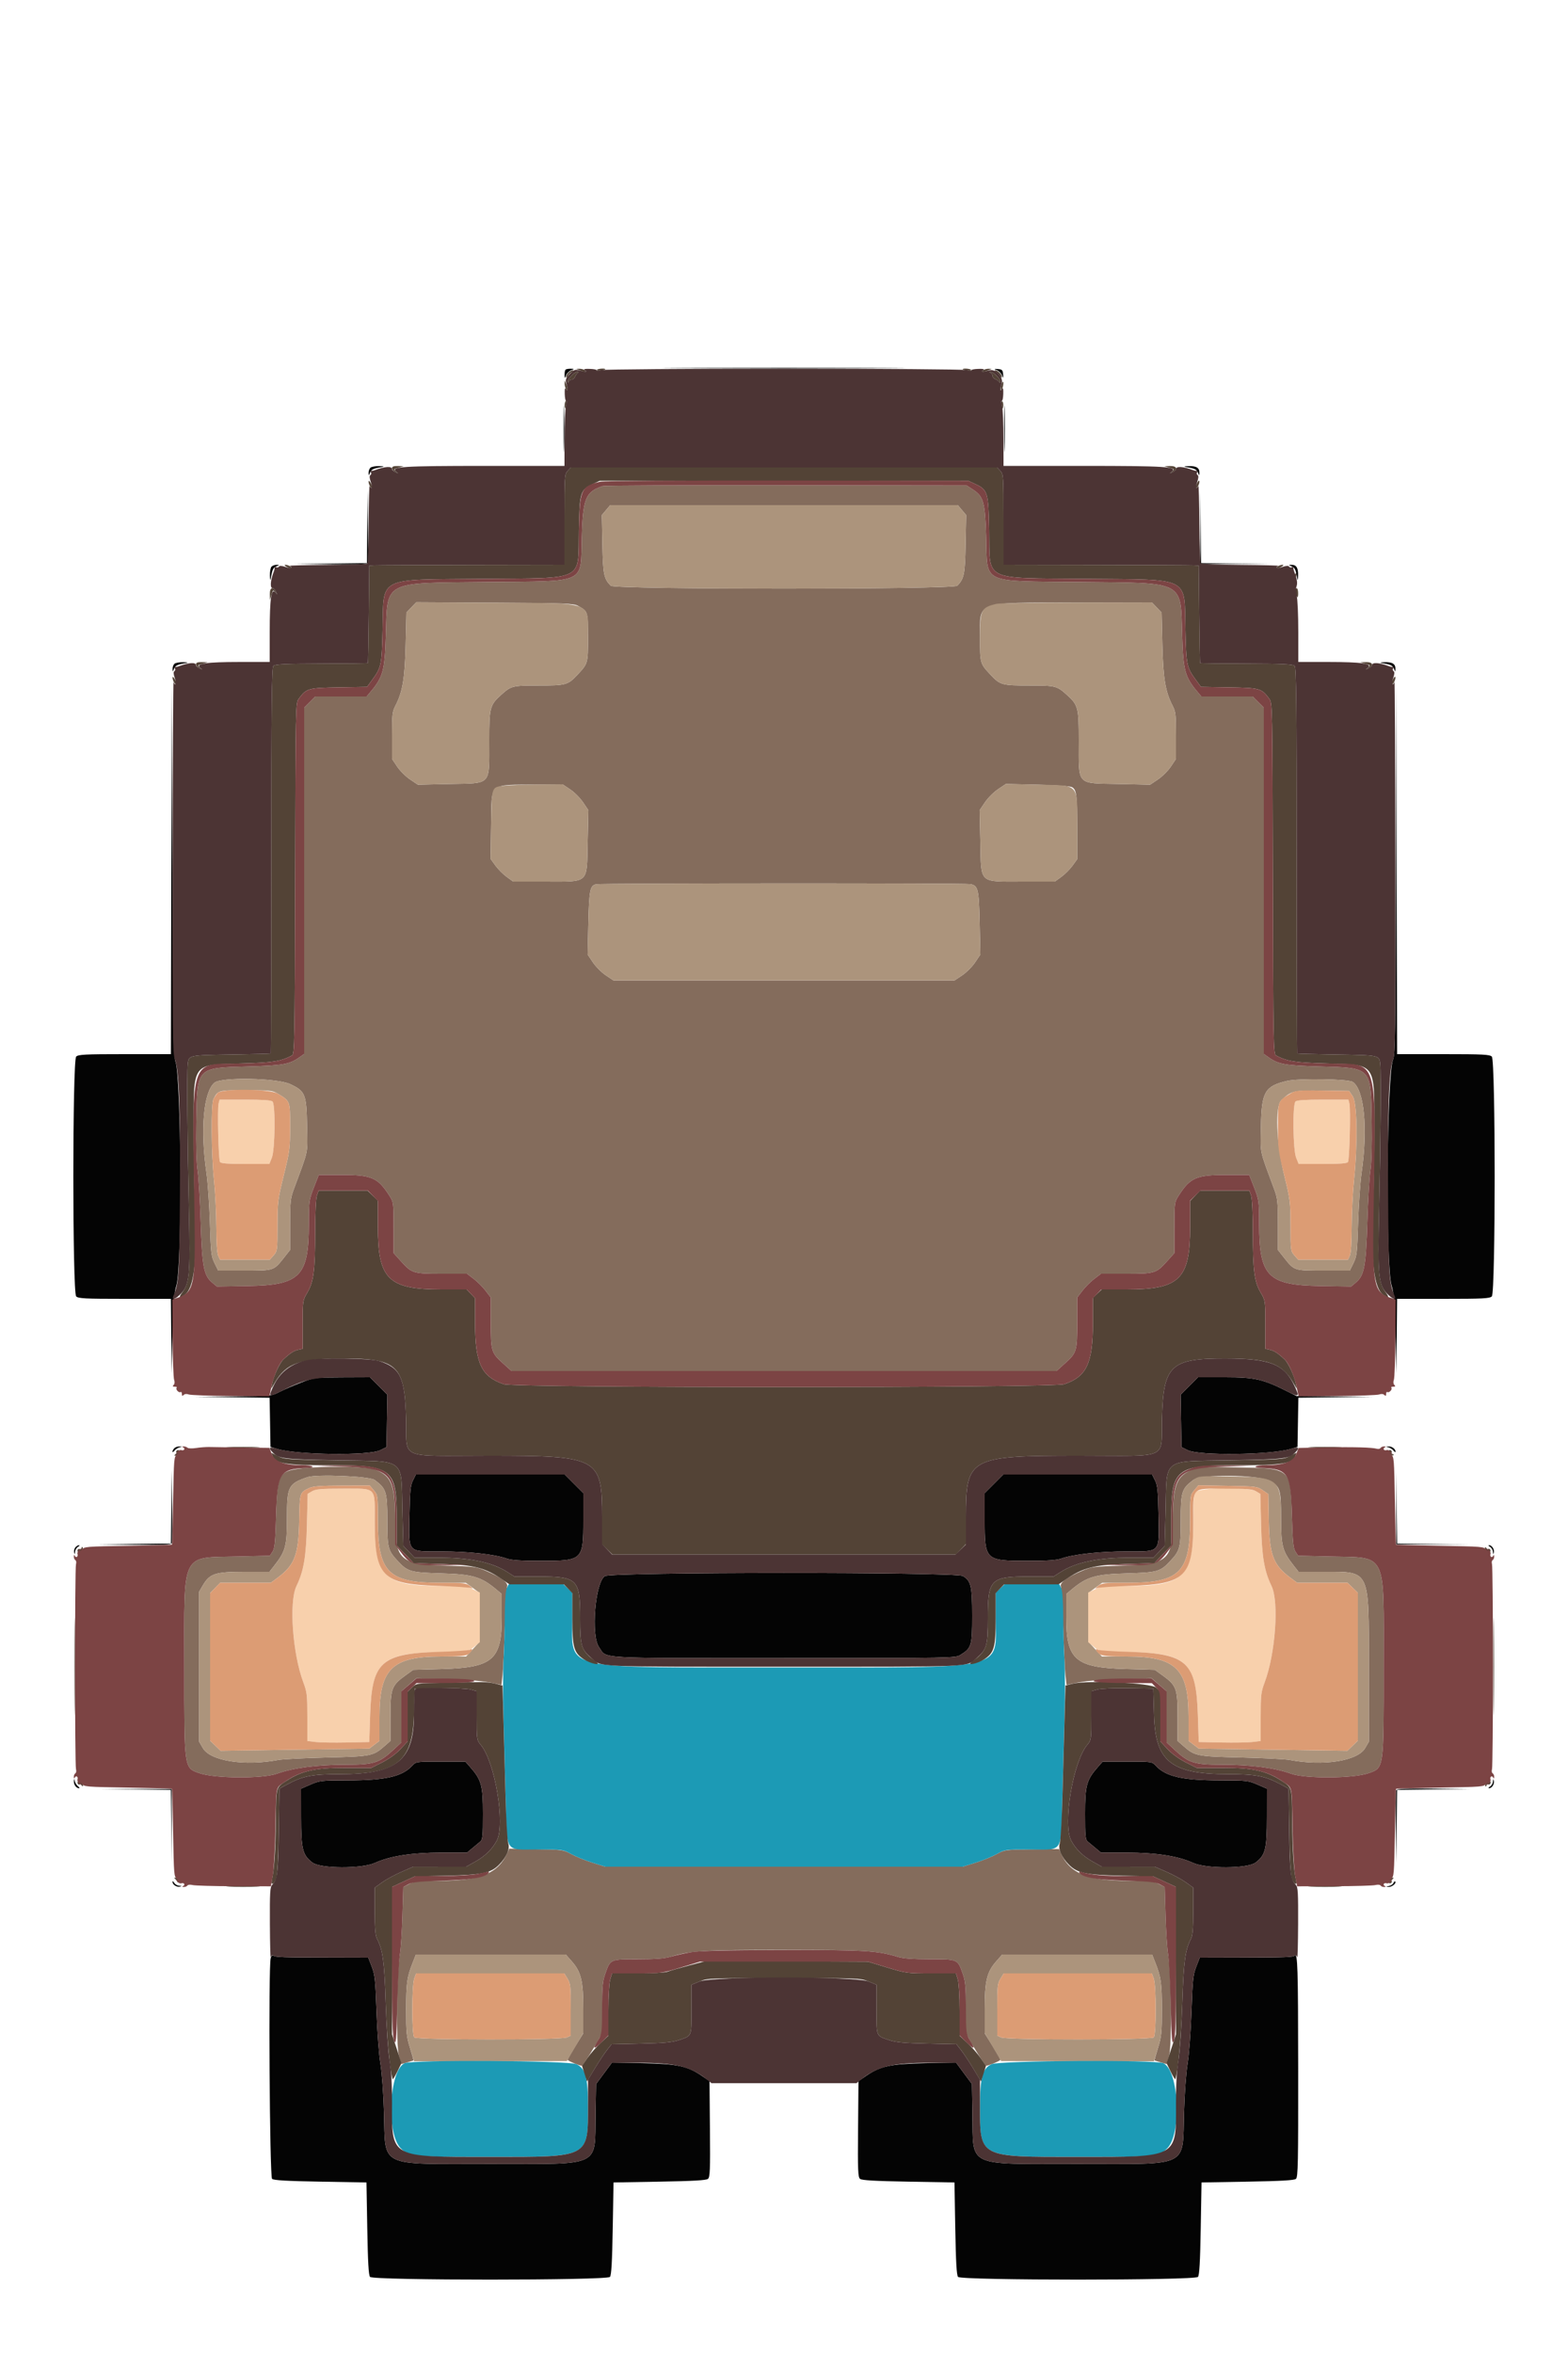 <svg id="svg" version="1.1" xmlns="http://www.w3.org/2000/svg" xmlns:xlink="http://www.w3.org/1999/xlink" width="400" height="600" viewBox="0, 0, 400,600"><g id="svgg"><path id="path0" d="M174.900 93.900 C 188.705 93.958,211.295 93.958,225.100 93.900 C 238.905 93.842,227.610 93.794,200.000 93.794 C 172.390 93.794,161.095 93.842,174.900 93.900 M144.267 94.267 C 144.120 94.413,144.011 94.998,144.025 95.567 C 144.050 96.590,144.054 96.592,144.416 95.691 C 144.617 95.190,145.190 94.617,145.691 94.416 C 146.592 94.054,146.590 94.050,145.567 94.025 C 144.998 94.011,144.413 94.120,144.267 94.267 M254.309 94.397 C 254.810 94.608,255.392 95.190,255.603 95.691 C 255.957 96.528,255.980 96.505,255.894 95.400 C 255.814 94.379,255.621 94.186,254.600 94.106 C 253.495 94.020,253.472 94.043,254.309 94.397 M143.773 109.400 C 143.773 114.680,143.830 116.785,143.899 114.077 C 143.968 111.369,143.968 107.049,143.899 104.477 C 143.829 101.905,143.772 104.120,143.773 109.400 M256.173 109.400 C 256.173 114.680,256.230 116.785,256.299 114.077 C 256.368 111.369,256.368 107.049,256.299 104.477 C 256.229 101.905,256.172 104.120,256.173 109.400 M94.480 119.280 C 94.216 119.544,94.011 120.129,94.025 120.580 C 94.050 121.361,94.068 121.358,94.408 120.512 C 94.747 119.670,95.270 119.433,97.600 119.066 C 98.150 118.980,97.781 118.884,96.780 118.854 C 95.779 118.825,94.744 119.016,94.480 119.280 M302.400 119.066 C 304.730 119.433,305.253 119.670,305.592 120.512 C 305.932 121.358,305.950 121.361,305.975 120.580 C 306.014 119.305,305.200 118.795,303.220 118.854 C 302.219 118.884,301.850 118.980,302.400 119.066 M93.692 134.293 L 93.600 143.585 84.300 143.700 L 75.000 143.815 84.313 143.908 C 91.550 143.979,93.669 143.887,93.820 143.491 C 93.928 143.211,93.964 138.936,93.900 133.991 L 93.784 125.000 93.692 134.293 M306.189 134.600 L 306.200 143.800 315.500 143.811 L 324.800 143.823 315.608 143.704 L 306.415 143.585 306.296 134.493 L 306.178 125.400 306.189 134.600 M69.280 144.480 C 69.016 144.744,68.825 145.779,68.854 146.780 C 68.884 147.781,68.980 148.150,69.066 147.600 C 69.433 145.270,69.670 144.747,70.512 144.408 C 71.358 144.068,71.361 144.050,70.580 144.025 C 70.129 144.011,69.544 144.216,69.280 144.480 M329.488 144.408 C 330.330 144.747,330.567 145.270,330.934 147.600 C 331.020 148.150,331.116 147.781,331.146 146.780 C 331.205 144.800,330.695 143.986,329.420 144.025 C 328.639 144.050,328.642 144.068,329.488 144.408 M44.480 169.280 C 44.216 169.544,44.011 170.129,44.025 170.580 C 44.050 171.361,44.068 171.358,44.408 170.512 C 44.747 169.670,45.270 169.433,47.600 169.066 C 48.150 168.980,47.781 168.884,46.780 168.854 C 45.779 168.825,44.744 169.016,44.480 169.280 M352.400 169.066 C 354.730 169.433,355.253 169.670,355.592 170.512 C 355.932 171.358,355.950 171.361,355.975 170.580 C 356.014 169.305,355.200 168.795,353.220 168.854 C 352.219 168.884,351.850 168.980,352.400 169.066 M43.697 221.900 L 43.600 268.800 31.829 268.800 C 21.661 268.800,19.972 268.886,19.429 269.429 C 18.471 270.386,18.471 329.614,19.429 330.571 C 19.972 331.114,21.661 331.200,31.829 331.200 L 43.600 331.200 43.686 340.700 L 43.773 350.200 44.015 340.200 C 44.212 332.082,44.397 329.748,45.000 327.800 C 46.482 323.011,46.251 274.044,44.730 270.600 C 44.304 269.635,44.160 260.164,43.997 222.200 L 43.793 175.000 43.697 221.900 M356.098 221.851 C 356.011 263.395,355.929 268.873,355.371 270.207 C 353.760 274.063,353.446 322.777,355.000 327.800 C 355.603 329.748,355.788 332.082,355.985 340.200 L 356.227 350.200 356.314 340.700 L 356.400 331.200 368.171 331.200 C 378.339 331.200,380.028 331.114,380.571 330.571 C 381.529 329.614,381.529 270.386,380.571 269.429 C 380.028 268.886,378.340 268.800,368.173 268.800 L 356.403 268.800 356.300 221.900 L 356.197 175.000 356.098 221.851 M76.800 352.559 C 74.930 353.275,72.461 354.343,71.313 354.931 C 69.239 355.994,69.171 356.001,59.513 356.092 L 49.800 356.185 59.290 356.300 L 68.780 356.414 68.890 362.690 L 69.000 368.966 70.800 369.487 C 76.039 371.004,94.117 371.213,97.000 369.790 L 98.600 369.000 98.710 362.318 L 98.819 355.637 96.601 353.418 L 94.383 351.200 87.291 351.228 C 80.282 351.256,80.160 351.272,76.800 352.559 M303.399 353.418 L 301.181 355.637 301.290 362.318 L 301.400 369.000 303.000 369.790 C 305.883 371.213,323.961 371.004,329.200 369.487 L 331.000 368.966 331.110 362.690 L 331.220 356.414 340.710 356.300 L 350.200 356.185 340.489 356.092 L 330.777 356.000 328.400 354.800 C 322.223 351.682,320.099 351.200,312.532 351.200 L 305.617 351.200 303.399 353.418 M44.480 369.280 C 44.216 369.544,44.000 369.938,44.000 370.156 C 44.000 370.375,44.225 370.264,44.500 369.910 C 44.775 369.557,45.360 369.183,45.800 369.080 C 46.583 368.897,46.582 368.892,45.780 368.846 C 45.329 368.821,44.744 369.016,44.480 369.280 M354.200 369.080 C 354.640 369.183,355.225 369.557,355.500 369.910 C 355.775 370.264,356.000 370.375,356.000 370.156 C 356.000 369.477,355.077 368.798,354.220 368.846 C 353.418 368.892,353.417 368.897,354.200 369.080 M43.692 384.293 L 43.600 393.585 34.300 393.700 L 25.000 393.815 34.313 393.908 C 41.550 393.979,43.669 393.887,43.820 393.491 C 43.928 393.211,43.964 388.936,43.900 383.991 L 43.784 375.000 43.692 384.293 M356.189 384.600 L 356.200 393.800 365.500 393.811 L 374.800 393.823 365.608 393.704 L 356.415 393.585 356.296 384.493 L 356.178 375.400 356.189 384.600 M105.346 377.500 C 104.718 378.763,104.579 380.160,104.468 386.340 C 104.291 396.165,103.787 395.600,112.718 395.600 C 119.471 395.600,126.190 396.338,129.244 397.415 C 130.455 397.843,132.782 398.000,137.890 398.000 C 148.688 398.000,148.800 397.893,148.800 387.606 L 148.800 380.736 146.432 378.368 L 144.064 376.000 125.078 376.000 L 106.091 376.000 105.346 377.500 M253.568 378.368 L 251.200 380.736 251.200 387.606 C 251.200 397.893,251.312 398.000,262.110 398.000 C 267.218 398.000,269.545 397.843,270.756 397.415 C 273.810 396.338,280.529 395.600,287.282 395.600 C 296.213 395.600,295.709 396.165,295.532 386.340 C 295.421 380.160,295.282 378.763,294.654 377.500 L 293.909 376.000 274.922 376.000 L 255.936 376.000 253.568 378.368 M19.216 394.581 C 18.951 394.900,18.818 395.485,18.921 395.881 C 19.070 396.457,19.116 396.426,19.154 395.720 C 19.179 395.236,19.515 394.656,19.900 394.432 C 20.285 394.208,20.397 394.019,20.149 394.012 C 19.901 394.005,19.481 394.261,19.216 394.581 M380.100 394.432 C 380.485 394.656,380.821 395.236,380.846 395.720 C 380.884 396.426,380.930 396.457,381.079 395.881 C 381.284 395.091,380.563 393.993,379.851 394.012 C 379.603 394.019,379.715 394.208,380.100 394.432 M154.302 401.902 C 151.842 403.427,150.715 417.072,152.807 420.010 C 154.959 423.032,151.029 422.800,200.000 422.800 C 243.503 422.800,243.712 422.796,245.046 421.972 C 247.826 420.254,248.000 419.665,248.000 411.999 C 248.000 404.389,247.699 403.104,245.632 401.882 C 243.853 400.832,155.998 400.851,154.302 401.902 M105.170 450.239 C 102.572 453.022,98.360 453.984,88.726 453.993 C 81.977 454.000,81.542 454.048,79.226 455.052 L 76.800 456.105 76.809 463.352 C 76.819 471.559,77.186 473.033,79.694 474.946 C 81.744 476.510,92.271 476.561,95.652 475.023 C 99.487 473.278,105.137 472.400,112.532 472.400 L 119.139 472.400 120.464 471.300 C 121.193 470.695,122.107 469.935,122.495 469.611 C 123.116 469.093,123.200 468.241,123.200 462.498 C 123.200 455.276,122.816 453.869,119.959 450.615 L 118.717 449.200 112.428 449.200 C 106.173 449.200,106.134 449.206,105.170 450.239 M280.041 450.615 C 277.184 453.869,276.800 455.276,276.800 462.498 C 276.800 468.241,276.884 469.093,277.505 469.611 C 277.893 469.935,278.807 470.695,279.536 471.300 L 280.861 472.400 287.468 472.400 C 294.863 472.400,300.513 473.278,304.348 475.023 C 307.729 476.561,318.256 476.510,320.306 474.946 C 322.814 473.033,323.181 471.559,323.191 463.352 L 323.200 456.105 320.774 455.052 C 318.458 454.048,318.023 454.000,311.274 453.993 C 301.640 453.984,297.428 453.022,294.830 450.239 C 293.866 449.206,293.827 449.200,287.572 449.200 L 281.283 449.200 280.041 450.615 M18.846 454.220 C 18.798 455.077,19.477 456.000,20.156 456.000 C 20.375 456.000,20.264 455.775,19.910 455.500 C 19.557 455.225,19.183 454.640,19.080 454.200 C 18.897 453.417,18.892 453.418,18.846 454.220 M380.846 454.280 C 380.821 454.764,380.485 455.344,380.100 455.568 C 379.715 455.792,379.603 455.981,379.851 455.988 C 380.563 456.007,381.284 454.909,381.079 454.119 C 380.930 453.543,380.884 453.574,380.846 454.280 M34.493 456.296 L 43.585 456.415 43.704 465.608 L 43.823 474.800 43.811 465.500 L 43.800 456.200 34.600 456.189 L 25.400 456.178 34.493 456.296 M356.180 456.509 C 356.072 456.789,356.036 461.064,356.100 466.009 L 356.216 475.000 356.308 465.707 L 356.400 456.415 365.700 456.300 L 375.000 456.185 365.687 456.092 C 358.450 456.021,356.331 456.113,356.180 456.509 M44.012 479.851 C 43.993 480.563,45.091 481.284,45.881 481.079 C 46.457 480.930,46.426 480.884,45.720 480.846 C 45.236 480.821,44.656 480.485,44.432 480.100 C 44.208 479.715,44.019 479.603,44.012 479.851 M355.474 480.152 C 355.350 480.474,354.833 480.817,354.324 480.915 C 353.466 481.078,353.461 481.095,354.251 481.146 C 355.086 481.199,356.314 480.181,355.906 479.773 C 355.792 479.659,355.598 479.829,355.474 480.152 M69.051 499.304 C 68.448 501.554,68.784 555.089,69.404 555.603 C 69.844 555.969,73.186 556.160,81.747 556.309 L 93.486 556.514 93.691 568.253 C 93.840 576.814,94.031 580.156,94.397 580.596 C 95.156 581.511,154.844 581.511,155.603 580.596 C 155.969 580.156,156.160 576.814,156.309 568.253 L 156.514 556.514 168.253 556.309 C 176.875 556.159,180.154 555.970,180.602 555.599 C 181.128 555.162,181.197 553.422,181.106 542.886 L 181.000 530.679 179.063 529.344 C 175.445 526.851,172.785 526.278,163.964 526.094 L 156.128 525.930 154.096 528.671 L 152.064 531.412 151.932 539.206 C 151.703 552.760,153.757 551.800,125.000 551.800 C 96.163 551.800,98.373 552.879,97.952 538.600 C 97.812 533.868,97.413 528.453,97.037 526.200 C 96.667 523.983,96.228 518.100,96.050 513.000 C 95.768 504.899,95.623 503.525,94.836 501.500 L 93.943 499.200 83.671 499.173 C 71.988 499.142,70.380 499.087,69.745 498.692 C 69.473 498.522,69.195 498.768,69.051 499.304 M330.268 498.665 C 329.851 499.082,328.221 499.142,316.329 499.173 L 306.057 499.200 305.164 501.500 C 304.377 503.525,304.232 504.899,303.950 513.000 C 303.772 518.100,303.333 523.983,302.963 526.200 C 302.587 528.453,302.188 533.868,302.048 538.600 C 301.627 552.879,303.837 551.800,275.000 551.800 C 246.243 551.800,248.297 552.760,248.068 539.206 L 247.936 531.412 245.904 528.671 L 243.872 525.930 236.036 526.094 C 227.215 526.278,224.555 526.851,220.937 529.344 L 219.000 530.679 218.894 542.886 C 218.803 553.422,218.872 555.162,219.398 555.599 C 219.846 555.970,223.125 556.159,231.747 556.309 L 243.486 556.514 243.691 568.253 C 243.840 576.814,244.031 580.156,244.397 580.596 C 245.156 581.511,304.844 581.511,305.603 580.596 C 305.969 580.156,306.160 576.814,306.309 568.253 L 306.514 556.514 318.253 556.309 C 326.814 556.160,330.156 555.969,330.596 555.603 C 331.125 555.165,331.196 551.646,331.172 527.451 C 331.145 501.485,331.033 497.900,330.268 498.665 " stroke="none" fill="#040404" fill-rule="evenodd"></path><path id="path1" d="M153.800 123.940 C 149.382 125.391,148.695 127.057,148.414 137.000 C 148.073 149.085,150.054 148.144,124.400 148.406 C 97.416 148.682,98.853 147.919,98.420 162.200 C 98.156 170.929,97.688 172.658,94.589 176.340 L 93.529 177.600 86.978 177.600 L 80.427 177.600 79.013 179.013 L 77.600 180.427 77.600 224.586 L 77.600 268.746 76.426 269.581 C 73.857 271.411,72.225 271.699,63.000 271.956 C 50.081 272.314,50.291 272.083,50.077 286.224 C 49.990 291.962,50.113 296.572,50.401 298.424 C 50.657 300.061,51.011 305.990,51.188 311.600 C 51.550 323.004,51.975 325.234,54.133 327.051 L 55.331 328.058 63.165 327.929 C 76.575 327.708,78.769 325.489,78.790 312.126 C 78.800 306.269,78.845 305.936,80.063 302.826 L 81.325 299.600 87.363 299.601 C 94.759 299.603,96.383 300.310,99.256 304.778 C 100.394 306.548,100.400 306.589,100.400 313.035 L 100.400 319.513 102.252 321.573 C 105.059 324.695,105.399 324.800,112.749 324.800 L 119.138 324.800 120.857 326.112 C 121.803 326.833,123.167 328.197,123.888 329.143 L 125.200 330.862 125.200 337.251 C 125.200 344.601,125.305 344.941,128.427 347.748 L 130.487 349.600 200.000 349.600 L 269.513 349.600 271.573 347.748 C 274.695 344.941,274.800 344.601,274.800 337.251 L 274.800 330.862 276.112 329.143 C 276.833 328.197,278.197 326.833,279.143 326.112 L 280.862 324.800 287.251 324.800 C 294.601 324.800,294.941 324.695,297.748 321.573 L 299.600 319.513 299.600 313.035 C 299.600 306.589,299.606 306.548,300.744 304.778 C 303.617 300.310,305.241 299.603,312.637 299.601 L 318.675 299.600 319.937 302.826 C 321.155 305.936,321.200 306.269,321.210 312.126 C 321.231 325.489,323.425 327.708,336.835 327.929 L 344.669 328.058 345.867 327.051 C 348.025 325.234,348.450 323.004,348.812 311.600 C 348.989 305.990,349.343 300.061,349.599 298.424 C 349.887 296.572,350.010 291.962,349.923 286.224 C 349.709 272.083,349.919 272.314,337.000 271.956 C 327.775 271.699,326.143 271.411,323.574 269.581 L 322.400 268.746 322.400 224.586 L 322.400 180.427 320.987 179.013 L 319.573 177.600 313.022 177.600 L 306.471 177.600 305.411 176.340 C 302.312 172.658,301.844 170.929,301.580 162.200 C 301.147 147.919,302.584 148.682,275.600 148.406 C 249.950 148.144,251.934 149.086,251.573 137.000 C 251.307 128.076,250.901 126.599,248.245 124.870 L 246.600 123.800 200.600 123.739 C 175.300 123.705,154.240 123.795,153.800 123.940 M245.401 130.074 L 246.473 131.348 246.329 138.774 C 246.180 146.464,245.951 147.592,244.181 149.362 C 243.204 150.339,156.796 150.339,155.819 149.362 C 154.049 147.592,153.820 146.464,153.671 138.774 L 153.527 131.348 154.599 130.074 L 155.671 128.800 200.000 128.800 L 244.329 128.800 245.401 130.074 M147.462 154.491 C 149.993 155.876,150.000 155.898,150.000 162.540 C 150.000 169.212,150.007 169.188,147.240 172.133 C 144.865 174.661,144.352 174.800,137.406 174.800 C 130.716 174.800,130.418 174.874,127.855 177.173 C 124.970 179.760,124.800 180.404,124.800 188.742 C 124.800 200.531,125.588 199.668,114.601 199.913 L 106.600 200.091 104.600 198.746 C 103.500 198.006,102.015 196.525,101.300 195.455 L 100.000 193.510 100.000 187.567 C 100.000 182.310,100.097 181.439,100.839 180.014 C 102.703 176.439,103.271 173.077,103.479 164.400 L 103.676 156.200 104.933 154.883 L 106.190 153.566 126.195 153.683 C 144.253 153.789,146.323 153.867,147.462 154.491 M295.084 154.900 L 296.324 156.200 296.521 164.400 C 296.729 173.077,297.297 176.439,299.161 180.014 C 299.903 181.439,300.000 182.310,300.000 187.567 L 300.000 193.510 298.700 195.455 C 297.985 196.525,296.500 198.006,295.400 198.746 L 293.400 200.091 285.399 199.913 C 274.412 199.668,275.200 200.531,275.200 188.742 C 275.200 180.404,275.030 179.760,272.145 177.173 C 269.582 174.874,269.284 174.800,262.594 174.800 C 255.648 174.800,255.135 174.661,252.760 172.133 C 249.993 169.188,250.000 169.212,250.000 162.540 C 250.000 153.137,248.452 153.697,274.622 153.641 L 293.843 153.600 295.084 154.900 M145.455 201.300 C 146.525 202.015,148.006 203.500,148.746 204.600 L 150.091 206.600 149.913 214.601 C 149.667 225.598,150.552 224.800,138.610 224.800 L 130.920 224.800 129.261 223.599 C 128.349 222.938,127.050 221.634,126.374 220.701 L 125.146 219.005 125.273 210.322 C 125.434 199.320,124.463 200.166,137.055 200.056 L 143.510 200.000 145.455 201.300 M273.448 200.719 C 274.635 201.354,274.800 202.657,274.800 211.390 L 274.800 219.080 273.599 220.739 C 272.938 221.651,271.651 222.938,270.739 223.599 L 269.080 224.800 261.390 224.800 C 249.448 224.800,250.333 225.598,250.087 214.601 L 249.909 206.600 251.254 204.600 C 251.994 203.500,253.500 201.994,254.600 201.254 L 256.600 199.909 264.601 200.087 C 269.445 200.195,272.936 200.444,273.448 200.719 M247.564 225.453 C 249.525 225.845,249.718 226.660,249.913 235.399 L 250.091 243.400 248.746 245.400 C 248.006 246.500,246.525 247.985,245.455 248.700 L 243.510 250.000 200.000 250.000 L 156.490 250.000 154.545 248.700 C 153.475 247.985,151.994 246.500,151.254 245.400 L 149.909 243.400 150.087 235.399 C 150.275 226.978,150.517 225.787,152.099 225.482 C 153.549 225.203,246.173 225.175,247.564 225.453 M74.036 276.449 C 77.876 278.249,78.177 278.988,78.327 286.969 C 78.468 294.483,78.822 292.773,74.964 303.208 C 74.093 305.566,74.000 306.438,74.000 312.273 L 74.000 318.728 72.419 320.728 C 69.809 324.030,69.902 324.000,62.347 324.000 L 55.671 324.000 54.736 322.100 C 53.877 320.357,53.779 319.507,53.543 311.800 C 53.401 307.180,53.000 301.420,52.651 299.000 C 51.063 287.997,51.922 278.432,54.710 276.081 C 56.453 274.611,70.696 274.882,74.036 276.449 M345.071 275.883 C 348.008 277.808,348.982 287.689,347.349 299.000 C 347.000 301.420,346.599 307.180,346.457 311.800 C 346.221 319.507,346.123 320.357,345.264 322.100 L 344.329 324.000 337.653 324.000 C 330.098 324.000,330.191 324.030,327.581 320.728 L 326.000 318.728 326.000 312.273 C 326.000 306.438,325.907 305.566,325.036 303.208 C 321.178 292.773,321.532 294.483,321.673 286.969 C 321.834 278.414,322.685 276.957,328.294 275.635 C 331.281 274.932,343.903 275.118,345.071 275.883 M77.000 374.428 C 71.053 375.134,70.742 375.711,70.430 386.620 C 70.241 393.204,70.079 394.824,69.525 395.668 L 68.849 396.697 60.925 396.891 C 45.970 397.258,47.000 395.179,47.000 425.000 C 47.000 451.176,46.941 450.758,50.820 452.135 C 54.719 453.519,66.983 453.604,70.675 452.272 C 74.770 450.795,80.890 450.000,88.165 450.000 C 95.368 450.000,96.770 449.556,100.453 446.112 L 102.400 444.291 102.400 437.776 L 102.400 431.262 104.300 429.611 L 106.200 427.959 113.400 428.152 C 120.017 428.330,123.324 428.633,126.666 429.370 L 127.931 429.648 128.200 427.124 C 128.348 425.736,128.608 420.280,128.779 415.000 C 128.949 409.720,129.216 405.027,129.372 404.572 C 129.711 403.581,127.972 402.290,123.945 400.545 C 121.536 399.501,120.982 399.430,113.600 399.221 C 102.026 398.893,100.800 397.764,100.800 387.425 C 100.800 378.422,99.812 376.132,95.279 374.626 C 93.184 373.930,82.190 373.811,77.000 374.428 M304.470 374.646 C 300.160 376.242,299.200 378.569,299.200 387.425 C 299.200 397.764,297.974 398.893,286.400 399.221 C 279.018 399.430,278.464 399.501,276.055 400.545 C 272.028 402.290,270.289 403.581,270.628 404.572 C 270.784 405.027,271.051 409.720,271.221 415.000 C 271.392 420.280,271.652 425.736,271.800 427.124 L 272.069 429.648 273.334 429.370 C 276.676 428.633,279.983 428.330,286.600 428.152 L 293.800 427.959 295.700 429.611 L 297.600 431.262 297.600 437.776 L 297.600 444.291 299.547 446.112 C 303.230 449.556,304.632 450.000,311.835 450.000 C 319.110 450.000,325.230 450.795,329.325 452.272 C 333.017 453.604,345.281 453.519,349.180 452.135 C 353.059 450.758,353.000 451.176,353.000 425.000 C 353.000 395.179,354.030 397.258,339.075 396.891 L 331.151 396.697 330.475 395.668 C 329.921 394.824,329.759 393.204,329.570 386.620 C 329.214 374.184,329.494 374.427,315.200 374.169 C 307.650 374.032,305.921 374.109,304.470 374.646 M95.571 377.378 C 98.536 379.566,98.800 380.408,98.801 387.679 C 98.803 394.776,98.962 395.382,101.541 398.128 C 104.035 400.784,104.742 400.981,112.600 401.206 C 120.536 401.433,122.681 402.052,126.500 405.215 L 128.000 406.458 128.000 412.445 C 128.000 423.231,125.686 425.233,112.800 425.593 L 105.400 425.800 103.515 427.157 C 99.876 429.777,99.600 430.519,99.600 437.680 L 99.600 443.917 98.189 445.156 C 95.186 447.793,94.806 447.870,83.400 448.146 C 77.680 448.285,72.100 448.568,71.000 448.775 C 62.377 450.401,53.679 449.042,51.761 445.769 L 50.800 444.130 50.800 425.000 L 50.800 405.870 51.761 404.231 C 53.504 401.257,54.909 400.800,62.321 400.800 L 68.733 400.800 69.914 399.300 C 72.843 395.581,73.200 394.265,73.200 387.193 C 73.200 379.008,73.510 378.380,78.400 376.673 C 80.696 375.871,94.284 376.429,95.571 377.378 M323.711 377.541 C 326.575 378.951,326.800 379.654,326.800 387.193 C 326.800 394.265,327.157 395.581,330.086 399.300 L 331.267 400.800 337.698 400.800 C 349.595 400.800,349.200 399.968,349.200 425.019 L 349.200 444.130 348.239 445.769 C 346.321 449.042,337.623 450.401,329.000 448.775 C 327.900 448.568,322.320 448.285,316.600 448.146 C 305.194 447.870,304.814 447.793,301.811 445.156 L 300.400 443.917 300.400 437.680 C 300.400 430.519,300.124 429.777,296.485 427.157 L 294.600 425.800 287.200 425.593 C 274.314 425.233,272.000 423.231,272.000 412.445 L 272.000 406.458 273.500 405.215 C 277.319 402.052,279.464 401.433,287.400 401.206 C 295.258 400.981,295.965 400.784,298.459 398.128 C 301.038 395.382,301.197 394.776,301.199 387.679 C 301.200 380.399,301.460 379.573,304.452 377.359 C 306.442 375.885,320.621 376.020,323.711 377.541 M129.459 472.400 C 127.195 477.644,122.534 479.600,112.300 479.600 C 106.788 479.600,105.768 479.702,104.422 480.389 L 102.877 481.177 102.662 488.489 C 102.544 492.510,102.260 496.880,102.031 498.200 C 101.210 502.923,101.004 521.522,101.744 524.067 L 102.401 526.325 103.900 525.887 C 104.725 525.647,105.437 525.432,105.483 525.409 C 105.528 525.387,105.123 523.935,104.583 522.184 C 103.707 519.347,103.600 518.281,103.602 512.400 C 103.605 505.676,103.810 504.211,105.268 500.500 L 106.093 498.400 125.212 498.400 L 144.332 498.400 145.880 500.158 C 148.250 502.851,148.800 505.152,148.800 512.369 L 148.800 518.467 146.800 521.717 C 145.700 523.504,144.800 525.085,144.800 525.229 C 144.800 525.515,148.397 526.974,148.531 526.742 C 148.576 526.664,149.162 525.790,149.834 524.800 C 150.505 523.810,151.628 521.968,152.328 520.706 L 153.600 518.412 153.600 511.996 C 153.600 506.633,153.730 505.211,154.390 503.333 C 155.721 499.544,155.595 499.601,162.762 499.596 C 167.191 499.593,169.580 499.415,171.000 498.983 C 176.160 497.413,179.580 497.203,200.000 497.203 C 220.420 497.203,223.840 497.413,229.000 498.983 C 230.420 499.415,232.809 499.593,237.238 499.596 C 244.405 499.601,244.279 499.544,245.610 503.333 C 246.270 505.211,246.400 506.633,246.400 511.996 L 246.400 518.412 247.672 520.706 C 248.372 521.968,249.495 523.810,250.166 524.800 C 250.838 525.790,251.424 526.664,251.469 526.742 C 251.603 526.974,255.200 525.515,255.200 525.229 C 255.200 525.085,254.300 523.504,253.200 521.717 L 251.200 518.467 251.200 512.369 C 251.200 505.152,251.750 502.851,254.120 500.158 L 255.668 498.400 274.788 498.400 L 293.907 498.400 294.732 500.500 C 296.190 504.211,296.395 505.676,296.398 512.400 C 296.400 518.281,296.293 519.347,295.417 522.184 C 294.877 523.935,294.472 525.387,294.517 525.409 C 294.563 525.432,295.275 525.647,296.100 525.887 L 297.599 526.325 298.256 524.067 C 298.996 521.522,298.790 502.923,297.969 498.200 C 297.740 496.880,297.456 492.510,297.338 488.489 L 297.123 481.177 295.578 480.389 C 294.232 479.702,293.212 479.600,287.700 479.600 C 277.481 479.600,272.789 477.642,270.589 472.460 L 270.179 471.493 263.240 471.571 C 256.424 471.647,256.265 471.669,254.251 472.789 C 253.123 473.417,250.706 474.396,248.879 474.965 L 245.559 476.000 200.000 476.000 L 154.441 476.000 151.121 474.965 C 149.294 474.396,146.879 473.418,145.754 472.792 C 143.759 471.683,143.534 471.651,136.799 471.527 L 129.890 471.400 129.459 472.400 " stroke="none" fill="#846c5c" fill-rule="evenodd"></path><path id="path2" d="M154.599 130.074 L 153.527 131.348 153.671 138.774 C 153.820 146.464,154.049 147.592,155.819 149.362 C 156.796 150.339,243.204 150.339,244.181 149.362 C 245.951 147.592,246.180 146.464,246.329 138.774 L 246.473 131.348 245.401 130.074 L 244.329 128.800 200.000 128.800 L 155.671 128.800 154.599 130.074 M104.933 154.883 L 103.676 156.200 103.479 164.400 C 103.271 173.077,102.703 176.439,100.839 180.014 C 100.097 181.439,100.000 182.310,100.000 187.567 L 100.000 193.510 101.300 195.455 C 102.015 196.525,103.500 198.006,104.600 198.746 L 106.600 200.091 114.601 199.913 C 125.588 199.668,124.800 200.531,124.800 188.742 C 124.800 180.404,124.970 179.760,127.855 177.173 C 130.418 174.874,130.716 174.800,137.406 174.800 C 144.352 174.800,144.865 174.661,147.240 172.133 C 150.007 169.188,150.000 169.212,150.000 162.540 C 150.000 153.167,151.790 153.833,126.195 153.683 L 106.190 153.566 104.933 154.883 M254.200 153.971 C 250.277 154.918,250.000 155.484,250.000 162.540 C 250.000 169.212,249.993 169.188,252.760 172.133 C 255.135 174.661,255.648 174.800,262.594 174.800 C 269.284 174.800,269.582 174.874,272.145 177.173 C 275.030 179.760,275.200 180.404,275.200 188.742 C 275.200 200.531,274.412 199.668,285.399 199.913 L 293.400 200.091 295.400 198.746 C 296.500 198.006,297.985 196.525,298.700 195.455 L 300.000 193.510 300.000 187.567 C 300.000 182.310,299.903 181.439,299.161 180.014 C 297.297 176.439,296.729 173.077,296.521 164.400 L 296.324 156.200 295.084 154.900 L 293.843 153.600 274.622 153.641 C 264.050 153.663,254.860 153.812,254.200 153.971 M128.510 200.366 C 125.338 200.752,125.417 200.509,125.273 210.322 L 125.146 219.005 126.374 220.701 C 127.050 221.634,128.349 222.938,129.261 223.599 L 130.920 224.800 138.610 224.800 C 150.552 224.800,149.667 225.598,149.913 214.601 L 150.091 206.600 148.746 204.600 C 148.006 203.500,146.525 202.015,145.455 201.300 L 143.510 200.000 137.055 200.056 C 133.505 200.087,129.659 200.227,128.510 200.366 M254.600 201.254 C 253.500 201.994,251.994 203.500,251.254 204.600 L 249.909 206.600 250.087 214.601 C 250.333 225.598,249.448 224.800,261.390 224.800 L 269.080 224.800 270.739 223.599 C 271.651 222.938,272.938 221.651,273.599 220.739 L 274.800 219.080 274.800 211.390 C 274.800 199.448,275.598 200.333,264.601 200.087 L 256.600 199.909 254.600 201.254 M152.099 225.482 C 150.517 225.787,150.275 226.978,150.087 235.399 L 149.909 243.400 151.254 245.400 C 151.994 246.500,153.475 247.985,154.545 248.700 L 156.490 250.000 200.000 250.000 L 243.510 250.000 245.455 248.700 C 246.525 247.985,248.006 246.500,248.746 245.400 L 250.091 243.400 249.913 235.399 C 249.718 226.660,249.525 225.845,247.564 225.453 C 246.173 225.175,153.549 225.203,152.099 225.482 M54.710 276.081 C 51.922 278.432,51.063 287.997,52.651 299.000 C 53.000 301.420,53.401 307.180,53.543 311.800 C 53.779 319.507,53.877 320.357,54.736 322.100 L 55.671 324.000 62.347 324.000 C 69.902 324.000,69.809 324.030,72.419 320.728 L 74.000 318.728 74.000 312.273 C 74.000 306.438,74.093 305.566,74.964 303.208 C 78.822 292.773,78.468 294.483,78.327 286.969 C 78.177 278.988,77.876 278.249,74.036 276.449 C 70.696 274.882,56.453 274.611,54.710 276.081 M328.294 275.635 C 322.685 276.957,321.834 278.414,321.673 286.969 C 321.532 294.483,321.178 292.773,325.036 303.208 C 325.907 305.566,326.000 306.438,326.000 312.273 L 326.000 318.728 327.581 320.728 C 330.191 324.030,330.098 324.000,337.653 324.000 L 344.329 324.000 345.264 322.100 C 346.123 320.357,346.221 319.507,346.457 311.800 C 346.599 307.180,347.000 301.420,347.349 299.000 C 348.982 287.689,348.008 277.808,345.071 275.883 C 343.903 275.118,331.281 274.932,328.294 275.635 M70.800 278.843 C 74.045 280.792,74.000 280.674,74.000 287.249 C 74.000 292.794,73.902 293.557,72.400 299.649 C 70.874 305.839,70.799 306.439,70.787 312.570 C 70.775 318.794,70.744 319.035,69.807 320.100 L 68.838 321.200 62.483 321.200 L 56.128 321.200 55.664 320.181 C 55.377 319.550,55.195 316.771,55.188 312.881 C 55.182 309.427,54.915 304.080,54.596 301.000 C 53.893 294.203,53.804 281.527,54.451 280.274 C 55.627 277.999,55.623 278.000,62.762 278.001 C 68.794 278.003,69.528 278.080,70.800 278.843 M345.085 279.559 C 346.218 281.242,346.373 291.639,345.404 301.000 C 345.085 304.080,344.818 309.427,344.812 312.881 C 344.805 316.771,344.623 319.550,344.336 320.181 L 343.872 321.200 337.517 321.200 L 331.162 321.200 330.193 320.100 C 329.256 319.035,329.225 318.794,329.213 312.570 C 329.201 306.439,329.126 305.839,327.600 299.649 C 325.564 291.391,325.223 282.054,326.900 280.512 C 329.505 278.116,330.076 277.985,337.385 278.096 L 344.169 278.200 345.085 279.559 M78.400 376.673 C 73.510 378.380,73.200 379.008,73.200 387.193 C 73.200 394.265,72.843 395.581,69.914 399.300 L 68.733 400.800 62.321 400.800 C 54.909 400.800,53.504 401.257,51.761 404.231 L 50.800 405.870 50.800 425.000 L 50.800 444.130 51.761 445.769 C 53.679 449.042,62.377 450.401,71.000 448.775 C 72.100 448.568,77.680 448.285,83.400 448.146 C 94.806 447.870,95.186 447.793,98.189 445.156 L 99.600 443.917 99.600 437.680 C 99.600 430.519,99.876 429.777,103.515 427.157 L 105.400 425.800 112.800 425.593 C 125.686 425.233,128.000 423.231,128.000 412.445 L 128.000 406.458 126.500 405.215 C 122.681 402.052,120.536 401.433,112.600 401.206 C 104.742 400.981,104.035 400.784,101.541 398.128 C 98.962 395.382,98.803 394.776,98.801 387.679 C 98.800 380.408,98.536 379.566,95.571 377.378 C 94.284 376.429,80.696 375.871,78.400 376.673 M304.452 377.359 C 301.460 379.573,301.200 380.399,301.199 387.679 C 301.197 394.776,301.038 395.382,298.459 398.128 C 295.965 400.784,295.258 400.981,287.400 401.206 C 279.464 401.433,277.319 402.052,273.500 405.215 L 272.000 406.458 272.000 412.445 C 272.000 423.231,274.314 425.233,287.200 425.593 L 294.600 425.800 296.485 427.157 C 300.124 429.777,300.400 430.519,300.400 437.680 L 300.400 443.917 301.811 445.156 C 304.814 447.793,305.194 447.870,316.600 448.146 C 322.320 448.285,327.900 448.568,329.000 448.775 C 337.623 450.401,346.321 449.042,348.239 445.769 L 349.200 444.130 349.200 425.019 C 349.200 399.968,349.595 400.800,337.698 400.800 L 331.267 400.800 330.086 399.300 C 327.157 395.581,326.800 394.265,326.800 387.193 C 326.800 377.046,326.341 376.668,313.800 376.480 C 305.811 376.361,305.798 376.362,304.452 377.359 M95.364 380.031 C 96.386 381.245,96.400 381.350,96.400 387.785 C 96.400 400.931,99.077 403.600,112.263 403.600 L 118.834 403.600 120.601 404.900 L 122.369 406.200 122.380 412.400 L 122.391 418.600 120.639 420.500 L 118.887 422.400 112.343 422.404 C 100.051 422.411,96.801 425.600,96.800 437.653 L 96.800 443.905 95.500 444.891 L 94.200 445.878 75.241 446.160 L 56.283 446.443 54.941 445.143 L 53.600 443.843 53.600 425.041 L 53.600 406.238 54.878 404.919 L 56.157 403.600 62.618 403.600 L 69.080 403.600 70.640 402.454 C 75.168 399.128,76.163 396.569,76.327 387.824 C 76.466 380.446,76.414 380.609,79.000 379.395 C 79.886 378.979,82.049 378.827,87.264 378.816 L 94.329 378.800 95.364 380.031 M322.106 379.991 L 323.551 380.982 323.675 387.791 C 323.836 396.572,324.825 399.124,329.360 402.454 L 330.920 403.600 337.341 403.600 L 343.762 403.600 345.081 404.878 L 346.400 406.157 346.400 425.000 L 346.400 443.843 345.059 445.143 L 343.717 446.443 324.759 446.160 L 305.800 445.878 304.500 444.891 L 303.200 443.905 303.200 437.653 C 303.199 425.600,299.949 422.411,287.657 422.404 L 281.113 422.400 279.361 420.500 L 277.609 418.600 277.620 412.400 L 277.631 406.200 279.399 404.900 L 281.166 403.600 287.737 403.600 C 300.923 403.600,303.600 400.931,303.600 387.785 C 303.600 381.319,303.609 381.250,304.655 380.007 L 305.711 378.753 313.186 378.876 C 320.386 378.995,320.715 379.037,322.106 379.991 M105.268 500.500 C 103.810 504.210,103.605 505.676,103.602 512.379 C 103.600 518.282,103.704 519.300,104.613 522.279 L 105.626 525.600 125.113 525.580 L 144.600 525.559 146.700 521.986 L 148.800 518.413 148.800 512.342 C 148.800 505.154,148.247 502.848,145.880 500.158 L 144.332 498.400 125.212 498.400 L 106.093 498.400 105.268 500.500 M254.120 500.158 C 251.753 502.848,251.200 505.154,251.200 512.342 L 251.200 518.413 253.300 521.986 L 255.400 525.559 274.887 525.580 L 294.374 525.600 295.387 522.279 C 296.296 519.300,296.400 518.282,296.398 512.379 C 296.395 505.676,296.190 504.210,294.732 500.500 L 293.907 498.400 274.788 498.400 L 255.668 498.400 254.120 500.158 M144.767 504.547 C 145.523 505.769,145.600 506.507,145.600 512.483 L 145.600 519.072 144.581 519.536 C 143.103 520.209,106.354 520.194,105.680 519.520 C 105.020 518.860,105.020 506.355,105.680 504.528 L 106.161 503.200 125.048 503.200 L 143.935 503.200 144.767 504.547 M294.320 504.528 C 294.980 506.355,294.980 518.860,294.320 519.520 C 293.646 520.194,256.897 520.209,255.419 519.536 L 254.400 519.072 254.400 512.483 C 254.400 506.507,254.477 505.769,255.233 504.547 L 256.065 503.200 274.952 503.200 L 293.839 503.200 294.320 504.528 " stroke="none" fill="#ac947c" fill-rule="evenodd"></path><path id="path3" d="M55.767 281.389 C 55.421 282.769,55.730 295.689,56.125 296.300 C 56.360 296.664,58.113 296.800,62.580 296.800 L 68.713 296.800 69.357 295.192 C 70.168 293.163,70.300 281.660,69.520 280.880 C 69.186 280.546,67.059 280.400,62.528 280.400 L 56.015 280.400 55.767 281.389 M330.480 280.880 C 329.700 281.660,329.832 293.163,330.643 295.192 L 331.287 296.800 337.420 296.800 C 341.887 296.800,343.640 296.664,343.875 296.300 C 344.270 295.689,344.579 282.769,344.233 281.389 L 343.985 280.400 337.472 280.400 C 332.941 280.400,330.814 280.546,330.480 280.880 M79.545 380.276 L 78.491 380.930 78.297 388.765 C 78.093 397.017,77.482 400.599,75.624 404.444 C 73.688 408.453,74.633 421.688,77.377 428.979 C 78.311 431.460,78.400 432.226,78.400 437.819 L 78.400 443.942 80.500 444.194 C 81.655 444.332,85.210 444.390,88.400 444.323 L 94.200 444.200 94.431 437.200 C 94.869 423.914,97.351 421.563,111.200 421.310 C 119.343 421.161,119.547 421.130,121.169 419.765 L 122.400 418.729 122.400 412.408 L 122.400 406.088 120.604 405.244 C 118.999 404.489,118.092 404.400,112.046 404.400 C 98.001 404.400,95.600 402.013,95.600 388.047 C 95.600 378.964,96.210 379.597,87.477 379.611 C 81.819 379.619,80.413 379.737,79.545 380.276 M305.023 380.489 C 304.520 381.207,304.400 382.658,304.400 388.047 C 304.400 402.013,301.999 404.400,287.954 404.400 C 281.908 404.400,281.001 404.489,279.396 405.244 L 277.600 406.088 277.600 412.408 L 277.600 418.729 278.831 419.765 C 280.453 421.130,280.657 421.161,288.800 421.310 C 302.649 421.563,305.131 423.914,305.569 437.200 L 305.800 444.200 311.600 444.323 C 314.790 444.390,318.345 444.332,319.500 444.194 L 321.600 443.942 321.600 437.819 C 321.600 432.226,321.689 431.460,322.623 428.979 C 325.367 421.688,326.312 408.453,324.376 404.444 C 322.517 400.598,321.907 397.018,321.703 388.759 L 321.509 380.919 320.393 380.259 C 318.441 379.106,305.859 379.294,305.023 380.489 " stroke="none" fill="#f8d0ac" fill-rule="evenodd"></path><path id="path4" d="M129.264 405.019 C 128.980 405.643,128.788 408.470,128.770 412.319 C 128.753 415.773,128.610 420.724,128.451 423.319 C 128.293 425.915,128.292 432.665,128.449 438.319 C 128.607 443.974,128.851 453.100,128.993 458.600 C 129.360 472.870,128.554 471.600,137.235 471.600 C 143.532 471.600,143.638 471.615,145.706 472.765 C 146.858 473.406,149.294 474.396,151.121 474.965 L 154.441 476.000 200.000 476.000 L 245.559 476.000 248.879 474.965 C 250.706 474.396,253.142 473.406,254.294 472.765 C 256.362 471.615,256.468 471.600,262.765 471.600 C 271.446 471.600,270.640 472.870,271.007 458.600 C 271.149 453.100,271.393 443.974,271.551 438.319 C 271.708 432.665,271.707 425.915,271.549 423.319 C 271.390 420.724,271.247 415.773,271.230 412.319 C 271.212 408.470,271.020 405.643,270.736 405.019 L 270.272 404.000 263.258 404.000 L 256.244 404.000 255.122 405.075 L 254.000 406.150 254.000 412.691 C 254.000 426.077,257.785 425.200,200.000 425.200 C 142.215 425.200,146.000 426.077,146.000 412.691 L 146.000 406.150 144.878 405.075 L 143.756 404.000 136.742 404.000 L 129.728 404.000 129.264 405.019 M103.200 526.106 C 99.238 528.063,98.509 544.082,102.213 547.787 C 104.360 549.933,105.048 550.000,125.000 550.000 C 150.345 550.000,150.000 550.174,150.000 537.389 C 150.000 529.693,149.386 527.428,147.008 526.348 C 144.967 525.421,105.033 525.200,103.200 526.106 M252.992 526.348 C 250.614 527.428,250.000 529.693,250.000 537.389 C 250.000 550.174,249.655 550.000,275.000 550.000 C 294.952 550.000,295.640 549.933,297.787 547.787 C 301.491 544.082,300.762 528.063,296.800 526.106 C 294.967 525.200,255.033 525.421,252.992 526.348 " stroke="none" fill="#1c9ab5" fill-rule="evenodd"></path><path id="path5" d="M147.800 94.400 C 148.996 94.914,149.995 94.914,149.200 94.400 C 148.870 94.187,148.240 94.022,147.800 94.034 L 147.000 94.056 147.800 94.400 M152.245 94.328 C 152.133 94.508,152.573 94.577,153.221 94.482 C 153.870 94.387,154.400 94.240,154.400 94.155 C 154.400 93.850,152.443 94.007,152.245 94.328 M245.600 94.155 C 245.600 94.240,246.130 94.387,246.779 94.482 C 247.427 94.577,247.867 94.508,247.755 94.328 C 247.557 94.007,245.600 93.850,245.600 94.155 M250.800 94.400 C 250.005 94.914,251.004 94.914,252.200 94.400 L 253.000 94.056 252.200 94.034 C 251.760 94.022,251.130 94.187,250.800 94.400 M145.029 95.029 C 144.683 95.374,144.405 95.869,144.412 96.129 C 144.419 96.388,144.605 96.291,144.825 95.913 C 145.045 95.535,145.535 95.045,145.913 94.825 C 146.291 94.605,146.388 94.419,146.129 94.412 C 145.869 94.405,145.374 94.683,145.029 95.029 M254.087 94.825 C 254.465 95.045,254.955 95.535,255.175 95.913 C 255.395 96.291,255.581 96.388,255.588 96.129 C 255.604 95.519,254.481 94.396,253.871 94.412 C 253.612 94.419,253.709 94.605,254.087 94.825 M145.782 95.782 C 145.242 96.322,144.814 96.997,144.832 97.282 C 144.856 97.684,144.908 97.688,145.065 97.300 C 145.176 97.025,145.527 96.800,145.846 96.800 C 146.164 96.800,146.541 96.485,146.683 96.100 C 146.825 95.715,147.135 95.268,147.371 95.106 C 147.656 94.911,147.626 94.810,147.282 94.806 C 146.997 94.803,146.322 95.242,145.782 95.782 M252.700 95.065 C 252.975 95.176,253.200 95.527,253.200 95.846 C 253.200 96.164,253.515 96.541,253.900 96.683 C 254.285 96.825,254.732 97.135,254.894 97.371 C 255.089 97.656,255.190 97.626,255.194 97.282 C 255.202 96.597,253.378 94.791,252.718 94.832 C 252.316 94.856,252.312 94.908,252.700 95.065 M144.034 97.800 C 144.022 98.240,144.187 98.870,144.400 99.200 C 144.914 99.995,144.914 98.996,144.400 97.800 L 144.056 97.000 144.034 97.800 M255.429 98.229 C 255.281 98.815,255.251 99.384,255.361 99.494 C 255.471 99.604,255.681 99.215,255.829 98.629 C 255.976 98.042,256.006 97.473,255.896 97.363 C 255.786 97.253,255.576 97.642,255.429 98.229 M144.154 102.577 C 144.032 102.894,144.003 103.479,144.089 103.877 C 144.187 104.328,144.324 104.112,144.454 103.300 C 144.671 101.938,144.530 101.596,144.154 102.577 M255.552 103.287 C 255.737 104.398,255.793 104.455,255.919 103.654 C 256.001 103.133,255.903 102.543,255.701 102.341 C 255.479 102.119,255.421 102.493,255.552 103.287 M100.000 119.386 C 100.000 119.708,100.405 120.168,100.900 120.408 C 101.744 120.817,101.753 120.807,101.055 120.245 C 100.350 119.678,100.382 119.626,101.655 119.259 L 103.000 118.872 101.500 118.836 C 100.433 118.810,100.000 118.969,100.000 119.386 M298.345 119.259 C 299.618 119.626,299.650 119.678,298.945 120.245 C 298.247 120.807,298.256 120.817,299.100 120.408 C 300.576 119.693,300.233 118.794,298.500 118.836 L 297.000 118.872 298.345 119.259 M144.816 120.075 C 144.034 120.914,144.000 121.430,144.000 132.475 L 144.000 144.000 120.500 144.043 C 107.575 144.067,96.370 144.118,95.600 144.157 L 94.200 144.227 94.075 156.606 C 94.005 163.414,93.903 169.031,93.846 169.087 C 93.789 169.144,88.465 169.206,82.014 169.224 C 72.833 169.251,70.169 169.374,69.753 169.789 C 69.318 170.225,69.219 179.160,69.206 219.432 C 69.197 246.443,69.147 268.585,69.095 268.636 C 69.043 268.687,64.590 268.801,59.200 268.889 C 48.044 269.073,48.146 269.051,47.893 271.328 C 47.652 273.489,47.794 291.191,48.195 309.084 C 48.541 324.526,48.329 327.144,46.544 329.500 C 45.478 330.907,45.698 331.167,47.113 330.176 C 49.491 328.510,50.303 321.736,49.746 308.200 C 49.556 303.580,49.400 294.400,49.400 287.800 C 49.400 270.809,48.875 271.524,61.600 271.176 C 69.673 270.955,71.649 270.644,74.495 269.144 C 75.147 268.800,75.196 266.051,75.295 224.018 C 75.399 179.517,75.405 179.252,76.225 178.154 C 78.188 175.524,78.588 175.412,86.444 175.275 L 93.632 175.149 94.864 173.475 C 97.275 170.196,97.382 169.696,97.599 160.600 C 97.928 146.829,95.913 147.860,123.000 147.600 C 149.594 147.344,147.445 148.425,147.672 135.200 C 147.837 125.614,148.051 124.887,151.128 123.465 L 153.000 122.600 200.000 122.600 L 247.000 122.600 248.872 123.465 C 251.949 124.887,252.163 125.614,252.328 135.200 C 252.555 148.425,250.406 147.344,277.000 147.600 C 304.087 147.860,302.072 146.829,302.401 160.600 C 302.618 169.696,302.725 170.196,305.136 173.475 L 306.368 175.149 313.556 175.275 C 321.412 175.412,321.812 175.524,323.775 178.154 C 324.595 179.252,324.601 179.517,324.705 224.018 C 324.804 266.051,324.853 268.800,325.505 269.144 C 328.351 270.644,330.327 270.955,338.400 271.176 C 351.125 271.524,350.600 270.809,350.600 287.800 C 350.600 294.400,350.444 303.580,350.254 308.200 C 349.697 321.736,350.509 328.510,352.887 330.176 C 354.302 331.167,354.522 330.907,353.456 329.500 C 351.671 327.144,351.459 324.526,351.805 309.084 C 352.206 291.191,352.348 273.489,352.107 271.328 C 351.854 269.051,351.956 269.073,340.800 268.889 C 335.410 268.801,330.957 268.687,330.905 268.636 C 330.853 268.585,330.803 246.443,330.794 219.432 C 330.781 179.160,330.682 170.225,330.247 169.789 C 329.831 169.374,327.167 169.251,317.986 169.224 C 311.535 169.206,306.211 169.144,306.154 169.087 C 306.097 169.031,305.995 163.414,305.925 156.606 L 305.800 144.227 304.400 144.157 C 303.630 144.118,292.425 144.067,279.500 144.043 L 256.000 144.000 256.000 132.475 C 256.000 121.430,255.966 120.914,255.184 120.075 L 254.369 119.200 200.000 119.200 L 145.631 119.200 144.816 120.075 M94.020 122.800 C 94.011 123.514,94.676 124.657,94.946 124.388 C 95.049 124.284,94.886 123.749,94.581 123.199 C 94.261 122.620,94.025 122.452,94.020 122.800 M305.274 123.398 C 305.023 123.949,304.981 124.400,305.182 124.400 C 305.575 124.400,306.184 122.851,305.901 122.568 C 305.807 122.474,305.525 122.847,305.274 123.398 M73.199 144.581 C 73.749 144.886,74.284 145.049,74.388 144.946 C 74.657 144.676,73.514 144.011,72.800 144.020 C 72.452 144.025,72.620 144.261,73.199 144.581 M326.012 144.384 C 325.034 145.003,325.727 145.176,326.801 144.581 C 327.380 144.261,327.548 144.025,327.200 144.020 C 326.870 144.016,326.335 144.180,326.012 144.384 M330.229 147.029 C 330.081 147.615,330.038 148.172,330.132 148.266 C 330.227 148.360,330.424 147.958,330.571 147.371 C 330.719 146.785,330.762 146.228,330.668 146.134 C 330.573 146.040,330.376 146.442,330.229 147.029 M68.836 151.500 L 68.872 153.000 69.259 151.655 C 69.626 150.382,69.678 150.350,70.245 151.055 C 70.807 151.753,70.817 151.744,70.408 150.900 C 69.693 149.424,68.794 149.767,68.836 151.500 M330.440 150.500 C 330.575 152.191,331.122 152.950,331.160 151.500 C 331.182 150.675,331.020 150.000,330.800 150.000 C 330.580 150.000,330.418 150.225,330.440 150.500 M50.000 169.386 C 50.000 169.708,50.405 170.168,50.900 170.408 C 51.744 170.817,51.753 170.807,51.055 170.245 C 50.350 169.678,50.382 169.626,51.655 169.259 L 53.000 168.872 51.500 168.836 C 50.433 168.810,50.000 168.969,50.000 169.386 M348.345 169.259 C 349.618 169.626,349.650 169.678,348.945 170.245 C 348.247 170.807,348.256 170.817,349.100 170.408 C 350.576 169.693,350.233 168.794,348.500 168.836 L 347.000 168.872 348.345 169.259 M44.020 172.800 C 44.011 173.514,44.676 174.657,44.946 174.388 C 45.049 174.284,44.886 173.749,44.581 173.199 C 44.261 172.620,44.025 172.452,44.020 172.800 M355.274 173.398 C 355.023 173.949,354.981 174.400,355.182 174.400 C 355.575 174.400,356.184 172.851,355.901 172.568 C 355.807 172.474,355.525 172.847,355.274 173.398 M80.839 304.860 C 80.578 305.609,80.397 309.375,80.392 314.160 C 80.382 323.989,80.012 326.866,78.405 329.591 C 77.206 331.625,77.200 331.665,77.200 337.786 L 77.200 343.936 76.033 344.193 C 74.925 344.436,73.939 345.086,72.248 346.688 C 71.342 347.547,69.808 350.868,69.427 352.800 L 69.150 354.200 70.140 352.521 C 73.031 347.617,76.409 346.425,87.454 346.410 C 101.395 346.391,103.217 348.122,103.585 361.736 C 103.874 372.413,101.167 371.200,124.718 371.200 C 152.776 371.200,153.600 371.649,153.600 386.937 L 153.600 393.843 154.919 395.122 L 156.238 396.400 200.041 396.400 L 243.843 396.400 245.122 395.081 L 246.400 393.762 246.400 386.896 C 246.400 371.655,247.237 371.200,275.282 371.200 C 298.833 371.200,296.126 372.413,296.415 361.736 C 296.783 348.122,298.605 346.391,312.546 346.410 C 323.591 346.425,326.969 347.617,329.860 352.521 L 330.850 354.200 330.573 352.800 C 330.192 350.868,328.658 347.547,327.752 346.688 C 326.061 345.086,325.075 344.436,323.967 344.193 L 322.800 343.936 322.800 337.786 C 322.800 331.665,322.794 331.625,321.595 329.591 C 319.988 326.866,319.618 323.989,319.608 314.160 C 319.603 309.375,319.422 305.609,319.161 304.860 L 318.722 303.600 312.439 303.600 L 306.157 303.600 304.878 304.919 L 303.600 306.238 303.600 312.905 C 303.600 326.168,300.928 328.800,287.460 328.800 L 281.044 328.800 279.922 329.875 L 278.800 330.950 278.800 337.413 C 278.800 347.629,277.192 351.048,271.486 352.959 C 268.560 353.939,131.440 353.939,128.514 352.959 C 122.817 351.050,121.200 347.624,121.200 337.460 L 121.200 331.044 120.125 329.922 L 119.050 328.800 112.587 328.800 C 99.055 328.800,96.400 326.187,96.400 312.864 L 96.400 306.157 95.081 304.878 L 93.762 303.600 87.520 303.600 L 81.278 303.600 80.839 304.860 M58.500 369.098 C 60.425 369.171,63.575 369.171,65.500 369.098 C 67.425 369.025,65.850 368.965,62.000 368.965 C 58.150 368.965,56.575 369.025,58.500 369.098 M334.500 369.098 C 336.425 369.171,339.575 369.171,341.500 369.098 C 343.425 369.025,341.850 368.965,338.000 368.965 C 334.150 368.965,332.575 369.025,334.500 369.098 M45.004 369.993 C 44.866 370.217,44.898 370.403,45.076 370.406 C 45.254 370.409,45.130 370.587,44.800 370.800 C 44.470 371.013,44.403 371.191,44.651 371.194 C 45.326 371.203,46.117 370.119,45.647 369.829 C 45.432 369.696,45.142 369.770,45.004 369.993 M354.232 369.948 C 353.960 370.388,355.115 371.418,355.476 371.057 C 355.618 370.916,355.513 370.800,355.243 370.800 C 354.973 370.800,354.856 370.632,354.983 370.428 C 355.109 370.223,355.043 369.950,354.834 369.821 C 354.626 369.692,354.355 369.749,354.232 369.948 M69.557 371.316 C 70.229 373.181,73.127 373.650,83.807 373.623 C 100.149 373.580,101.200 374.412,101.200 387.382 L 101.200 394.070 103.375 396.335 L 105.550 398.600 112.875 398.804 C 120.917 399.028,123.815 399.783,128.197 402.798 L 129.944 404.000 136.897 404.000 L 143.850 404.000 144.925 405.122 L 146.000 406.244 146.000 412.738 C 146.000 420.062,146.380 421.424,148.887 423.093 C 150.570 424.213,153.555 424.851,152.121 423.784 C 148.265 420.915,148.004 420.206,148.000 412.600 C 147.995 402.685,147.322 402.004,137.514 402.001 L 131.228 402.000 129.317 400.788 C 125.484 398.357,119.853 397.200,111.861 397.200 L 105.762 397.200 104.328 395.700 L 102.894 394.200 102.664 385.400 C 102.300 371.501,103.817 372.690,86.060 372.390 C 73.236 372.173,72.471 372.118,70.896 371.297 L 69.238 370.433 69.557 371.316 M329.020 371.307 C 327.523 372.117,326.730 372.173,313.937 372.390 C 296.183 372.690,297.699 371.501,297.336 385.400 L 297.106 394.200 295.672 395.700 L 294.238 397.200 288.139 397.200 C 280.147 397.200,274.516 398.357,270.683 400.788 L 268.772 402.000 262.486 402.001 C 252.678 402.004,252.005 402.685,252.000 412.600 C 251.996 420.206,251.735 420.915,247.879 423.784 C 246.445 424.851,249.430 424.213,251.113 423.093 C 253.620 421.424,254.000 420.062,254.000 412.738 L 254.000 406.244 255.075 405.122 L 256.150 404.000 263.103 404.000 L 270.056 404.000 271.803 402.798 C 276.185 399.783,279.083 399.028,287.125 398.804 L 294.450 398.600 296.625 396.335 L 298.800 394.070 298.800 387.382 C 298.800 374.412,299.851 373.580,316.193 373.623 C 326.904 373.650,329.770 373.183,330.449 371.300 C 330.628 370.805,330.735 370.412,330.687 370.427 C 330.639 370.442,329.889 370.838,329.020 371.307 M20.800 394.757 C 20.800 395.027,20.632 395.144,20.428 395.017 C 20.223 394.891,19.950 394.957,19.821 395.166 C 19.692 395.374,19.749 395.645,19.948 395.768 C 20.388 396.040,21.418 394.885,21.057 394.524 C 20.916 394.382,20.800 394.487,20.800 394.757 M378.806 394.651 C 378.797 395.326,379.881 396.117,380.171 395.647 C 380.304 395.432,380.230 395.142,380.007 395.004 C 379.783 394.866,379.597 394.898,379.594 395.076 C 379.591 395.254,379.413 395.130,379.200 394.800 C 378.987 394.470,378.809 394.403,378.806 394.651 M18.986 425.000 C 18.986 436.000,19.037 440.442,19.100 434.872 C 19.163 429.302,19.162 420.302,19.100 414.872 C 19.037 409.442,18.985 414.000,18.986 425.000 M380.986 425.000 C 380.986 436.000,381.037 440.442,381.100 434.872 C 381.163 429.302,381.162 420.302,381.100 414.872 C 381.037 409.442,380.985 414.000,380.986 425.000 M113.212 429.100 C 106.261 429.219,106.217 429.225,105.112 430.285 L 104.000 431.350 104.000 437.692 L 104.000 444.034 102.146 446.017 C 101.019 447.221,99.193 448.549,97.492 449.399 L 94.693 450.800 87.917 450.800 C 80.371 450.800,77.084 451.522,73.131 454.049 C 70.369 455.814,70.455 455.498,70.365 464.212 C 70.288 471.698,69.968 476.615,69.386 479.266 C 69.043 480.827,69.802 480.706,70.429 479.100 C 70.776 478.209,70.989 474.387,71.105 466.943 L 71.275 456.086 73.137 455.080 C 77.230 452.868,79.597 452.400,86.704 452.400 C 101.224 452.400,105.253 449.202,105.600 437.400 L 105.800 430.600 112.119 430.490 C 115.711 430.427,119.121 430.563,120.019 430.805 L 121.600 431.231 121.600 437.458 C 121.600 443.547,121.622 443.711,122.619 444.896 C 126.263 449.226,128.945 465.122,126.742 469.326 C 125.641 471.427,123.757 473.297,121.429 474.599 L 118.923 476.000 112.162 476.005 L 105.400 476.010 102.359 477.337 C 100.687 478.068,98.482 479.266,97.459 480.000 L 95.600 481.336 95.600 487.288 C 95.600 491.629,95.753 493.535,96.164 494.331 C 97.653 497.210,98.053 500.163,98.398 510.800 C 98.676 519.368,99.422 527.677,100.138 530.165 C 100.196 530.365,100.730 529.533,101.326 528.315 L 102.409 526.101 101.205 522.414 L 100.000 518.728 100.000 499.938 L 100.000 481.148 102.900 479.810 L 105.800 478.473 113.600 478.305 C 122.960 478.103,125.141 477.659,127.280 475.520 C 129.222 473.578,130.163 471.391,129.646 470.017 C 129.436 469.458,129.135 464.230,128.976 458.400 C 128.818 452.570,128.578 443.750,128.444 438.800 L 128.200 429.800 126.400 429.332 C 125.410 429.075,123.610 428.890,122.400 428.922 C 121.190 428.954,117.055 429.034,113.212 429.100 M273.600 429.350 L 271.800 429.800 271.556 438.800 C 271.422 443.750,271.182 452.570,271.024 458.400 C 270.865 464.230,270.564 469.458,270.354 470.017 C 269.837 471.391,270.778 473.578,272.720 475.520 C 274.859 477.659,277.040 478.103,286.400 478.305 L 294.200 478.473 297.100 479.810 L 300.000 481.148 300.000 499.938 L 300.000 518.728 298.795 522.414 L 297.591 526.101 298.674 528.315 C 299.270 529.533,299.804 530.365,299.862 530.165 C 300.578 527.677,301.324 519.368,301.602 510.800 C 301.947 500.163,302.347 497.210,303.836 494.331 C 304.247 493.535,304.400 491.629,304.400 487.288 L 304.400 481.336 302.541 480.000 C 301.518 479.266,299.313 478.068,297.641 477.337 L 294.600 476.010 287.838 476.005 L 281.077 476.000 278.571 474.599 C 276.243 473.297,274.359 471.427,273.258 469.326 C 271.055 465.122,273.737 449.226,277.381 444.896 C 278.378 443.711,278.400 443.547,278.400 437.458 L 278.400 431.231 279.981 430.805 C 280.879 430.563,284.289 430.427,287.881 430.490 L 294.200 430.600 294.400 437.400 C 294.747 449.202,298.776 452.400,313.296 452.400 C 320.403 452.400,322.770 452.868,326.863 455.080 L 328.725 456.086 328.895 466.943 C 329.011 474.387,329.224 478.209,329.571 479.100 C 330.194 480.698,331.003 480.854,330.606 479.300 C 330.047 477.109,329.721 472.042,329.638 464.212 C 329.544 455.499,329.630 455.814,326.869 454.049 C 322.916 451.522,319.629 450.800,312.083 450.800 L 305.307 450.800 302.508 449.399 C 300.807 448.549,298.981 447.221,297.854 446.017 L 296.000 444.034 296.000 437.692 L 296.000 431.350 294.900 430.324 C 293.616 429.127,277.451 428.388,273.600 429.350 M19.829 454.353 C 19.696 454.568,19.770 454.858,19.993 454.996 C 20.217 455.134,20.403 455.102,20.406 454.924 C 20.409 454.746,20.587 454.870,20.800 455.200 C 21.013 455.530,21.191 455.597,21.194 455.349 C 21.203 454.674,20.119 453.883,19.829 454.353 M379.188 454.614 C 378.912 454.947,378.802 455.335,378.943 455.476 C 379.084 455.618,379.200 455.513,379.200 455.243 C 379.200 454.973,379.368 454.856,379.572 454.983 C 379.777 455.109,380.050 455.043,380.179 454.834 C 380.586 454.175,379.714 453.981,379.188 454.614 M44.734 479.151 C 45.028 479.337,45.253 479.604,45.234 479.745 C 45.215 479.885,45.290 480.000,45.400 480.000 C 45.510 480.000,45.712 480.000,45.849 480.000 C 45.986 480.000,45.874 479.730,45.600 479.400 C 45.326 479.070,44.899 478.803,44.651 478.806 C 44.380 478.810,44.413 478.947,44.734 479.151 M354.430 479.364 C 354.135 479.720,354.106 480.019,354.353 480.171 C 354.568 480.304,354.858 480.230,354.996 480.007 C 355.134 479.783,355.102 479.597,354.924 479.594 C 354.746 479.591,354.870 479.413,355.200 479.200 C 355.530 478.987,355.597 478.809,355.349 478.806 C 355.101 478.803,354.687 479.054,354.430 479.364 M58.500 481.098 C 60.425 481.171,63.575 481.171,65.500 481.098 C 67.425 481.025,65.850 480.965,62.000 480.965 C 58.150 480.965,56.575 481.025,58.500 481.098 M334.500 481.098 C 336.425 481.171,339.575 481.171,341.500 481.098 C 343.425 481.025,341.850 480.965,338.000 480.965 C 334.150 480.965,332.575 481.025,334.500 481.098 M175.800 501.177 C 173.380 501.816,170.893 502.532,170.274 502.769 C 169.636 503.013,166.324 503.200,162.637 503.200 L 156.127 503.200 155.663 504.746 C 155.396 505.639,155.200 509.000,155.200 512.692 L 155.200 519.091 153.188 520.973 C 152.081 522.008,150.567 523.740,149.823 524.822 L 148.470 526.788 149.106 528.778 L 149.743 530.769 151.717 527.484 C 152.803 525.678,154.212 523.542,154.850 522.737 L 156.008 521.275 163.504 521.107 C 169.400 520.975,171.470 520.781,173.200 520.200 C 176.558 519.071,176.400 519.457,176.400 512.404 L 176.400 506.107 178.453 505.253 C 180.454 504.422,181.009 504.400,200.000 504.400 C 218.991 504.400,219.546 504.422,221.547 505.253 L 223.600 506.107 223.600 512.404 C 223.600 519.457,223.442 519.071,226.800 520.200 C 228.530 520.781,230.600 520.975,236.496 521.107 L 243.992 521.275 245.150 522.737 C 245.788 523.542,247.197 525.678,248.283 527.484 L 250.257 530.769 250.894 528.778 L 251.530 526.788 250.177 524.822 C 249.433 523.740,247.919 522.008,246.812 520.973 L 244.800 519.091 244.800 512.692 C 244.800 509.000,244.604 505.639,244.337 504.746 L 243.873 503.200 237.569 503.200 C 231.433 503.200,231.132 503.160,226.332 501.705 L 221.400 500.210 200.800 500.113 L 180.200 500.015 175.800 501.177 " stroke="none" fill="#534336" fill-rule="evenodd"></path><path id="path6" d="M55.513 278.700 C 55.178 279.085,54.700 279.793,54.451 280.274 C 53.804 281.527,53.893 294.203,54.596 301.000 C 54.915 304.080,55.182 309.427,55.188 312.881 C 55.195 316.771,55.377 319.550,55.664 320.181 L 56.128 321.200 62.483 321.200 L 68.838 321.200 69.807 320.100 C 70.744 319.035,70.775 318.794,70.787 312.570 C 70.799 306.439,70.874 305.839,72.400 299.649 C 73.902 293.557,74.000 292.794,74.000 287.249 C 74.000 280.674,74.045 280.792,70.800 278.843 C 68.838 277.666,56.517 277.550,55.513 278.700 M329.200 278.838 C 325.952 280.800,326.000 280.674,326.000 287.249 C 326.000 292.794,326.098 293.557,327.600 299.649 C 329.126 305.839,329.201 306.439,329.213 312.570 C 329.225 318.794,329.256 319.035,330.193 320.100 L 331.162 321.200 337.517 321.200 L 343.872 321.200 344.336 320.181 C 344.623 319.550,344.805 316.771,344.812 312.881 C 344.818 309.427,345.085 304.080,345.404 301.000 C 346.373 291.639,346.218 281.242,345.085 279.559 L 344.169 278.200 337.385 278.096 C 331.084 278.000,330.500 278.053,329.200 278.838 M69.520 280.880 C 70.300 281.660,70.168 293.163,69.357 295.192 L 68.713 296.800 62.580 296.800 C 58.113 296.800,56.360 296.664,56.125 296.300 C 55.730 295.689,55.421 282.769,55.767 281.389 L 56.015 280.400 62.528 280.400 C 67.059 280.400,69.186 280.546,69.520 280.880 M344.233 281.389 C 344.579 282.769,344.270 295.689,343.875 296.300 C 343.640 296.664,341.887 296.800,337.420 296.800 L 331.287 296.800 330.643 295.192 C 329.832 293.163,329.700 281.660,330.480 280.880 C 330.814 280.546,332.941 280.400,337.472 280.400 L 343.985 280.400 344.233 281.389 M79.000 379.395 C 76.414 380.609,76.466 380.446,76.327 387.824 C 76.163 396.569,75.168 399.128,70.640 402.454 L 69.080 403.600 62.618 403.600 L 56.157 403.600 54.878 404.919 L 53.600 406.238 53.600 425.041 L 53.600 443.843 54.941 445.143 L 56.283 446.443 75.241 446.160 L 94.200 445.878 95.500 444.891 L 96.800 443.905 96.800 437.653 C 96.801 425.642,100.066 422.411,112.211 422.404 C 117.361 422.401,118.797 422.278,119.511 421.777 C 120.430 421.134,120.796 420.096,119.900 420.676 C 119.625 420.854,115.980 421.100,111.800 421.223 C 97.208 421.651,94.873 423.799,94.431 437.200 L 94.200 444.200 88.400 444.323 C 85.210 444.390,81.655 444.332,80.500 444.194 L 78.400 443.942 78.400 437.819 C 78.400 432.226,78.311 431.460,77.377 428.979 C 74.633 421.688,73.688 408.453,75.624 404.444 C 77.483 400.598,78.093 397.018,78.297 388.759 L 78.491 380.919 79.607 380.259 C 80.526 379.716,81.926 379.600,87.539 379.600 C 96.200 379.600,95.600 378.971,95.600 388.047 C 95.600 401.994,97.506 403.940,111.600 404.382 C 115.890 404.516,119.760 404.783,120.200 404.975 C 120.747 405.214,120.663 405.052,119.937 404.463 C 118.944 403.657,118.438 403.600,112.283 403.600 C 99.075 403.600,96.400 400.937,96.400 387.785 C 96.400 381.350,96.386 381.245,95.364 380.031 L 94.329 378.800 87.264 378.816 C 82.049 378.827,79.886 378.979,79.000 379.395 M304.655 380.007 C 303.609 381.250,303.600 381.319,303.600 387.785 C 303.600 400.937,300.925 403.600,287.717 403.600 C 281.562 403.600,281.056 403.657,280.063 404.463 C 279.337 405.052,279.253 405.214,279.800 404.975 C 280.240 404.783,284.110 404.516,288.400 404.382 C 302.494 403.940,304.400 401.994,304.400 388.047 C 304.400 378.971,303.800 379.600,312.461 379.600 C 318.074 379.600,319.474 379.716,320.393 380.259 L 321.509 380.919 321.703 388.759 C 321.907 397.018,322.517 400.598,324.376 404.444 C 326.312 408.453,325.367 421.688,322.623 428.979 C 321.689 431.460,321.600 432.226,321.600 437.819 L 321.600 443.942 319.500 444.194 C 318.345 444.332,314.790 444.390,311.600 444.323 L 305.800 444.200 305.569 437.200 C 305.127 423.799,302.792 421.651,288.200 421.223 C 284.020 421.100,280.375 420.854,280.100 420.676 C 279.204 420.096,279.570 421.134,280.489 421.777 C 281.203 422.278,282.639 422.401,287.789 422.404 C 299.934 422.411,303.199 425.642,303.200 437.653 L 303.200 443.905 304.500 444.891 L 305.800 445.878 324.759 446.160 L 343.717 446.443 345.059 445.143 L 346.400 443.843 346.400 425.000 L 346.400 406.157 345.081 404.878 L 343.762 403.600 337.341 403.600 L 330.920 403.600 329.360 402.454 C 324.825 399.124,323.836 396.572,323.675 387.791 L 323.551 380.982 322.106 379.991 C 320.715 379.037,320.386 378.995,313.186 378.876 L 305.711 378.753 304.655 380.007 M105.680 504.528 C 105.020 506.355,105.020 518.860,105.680 519.520 C 106.354 520.194,143.103 520.209,144.581 519.536 L 145.600 519.072 145.600 512.483 C 145.600 506.507,145.523 505.769,144.767 504.547 L 143.935 503.200 125.048 503.200 L 106.161 503.200 105.680 504.528 M255.233 504.547 C 254.477 505.769,254.400 506.507,254.400 512.483 L 254.400 519.072 255.419 519.536 C 256.897 520.209,293.646 520.194,294.320 519.520 C 294.980 518.860,294.980 506.355,294.320 504.528 L 293.839 503.200 274.952 503.200 L 256.065 503.200 255.233 504.547 " stroke="none" fill="#dc9c74" fill-rule="evenodd"></path><path id="path7" d="M153.087 122.833 C 148.220 123.992,147.851 124.836,147.672 135.200 C 147.445 148.425,149.594 147.344,123.000 147.600 C 95.913 147.860,97.928 146.829,97.599 160.600 C 97.382 169.696,97.275 170.196,94.864 173.475 L 93.632 175.149 86.444 175.275 C 78.588 175.412,78.188 175.524,76.225 178.154 C 75.405 179.252,75.399 179.517,75.295 224.018 C 75.196 266.051,75.147 268.800,74.495 269.144 C 71.649 270.644,69.673 270.955,61.600 271.176 C 47.973 271.548,49.001 268.126,49.635 311.000 C 49.874 327.214,49.418 329.488,45.667 330.795 L 43.960 331.389 44.029 341.195 C 44.067 346.588,44.243 351.382,44.420 351.849 C 44.617 352.368,44.566 352.874,44.291 353.149 C 43.956 353.484,44.033 353.600,44.587 353.600 C 44.997 353.600,45.215 353.718,45.070 353.863 C 44.708 354.225,45.605 355.244,46.045 354.972 C 46.240 354.851,46.400 355.069,46.400 355.456 C 46.400 355.978,46.516 356.044,46.851 355.709 C 47.126 355.434,47.632 355.383,48.151 355.580 C 48.618 355.757,53.440 355.933,58.867 355.972 L 68.735 356.041 69.216 353.721 C 69.790 350.957,71.204 347.677,72.248 346.688 C 73.939 345.086,74.925 344.436,76.033 344.193 L 77.200 343.936 77.200 337.786 C 77.200 331.665,77.206 331.625,78.405 329.591 C 80.012 326.866,80.382 323.989,80.392 314.160 C 80.397 309.375,80.578 305.609,80.839 304.860 L 81.278 303.600 87.561 303.600 L 93.843 303.600 95.122 304.919 L 96.400 306.238 96.400 312.905 C 96.400 326.182,99.066 328.800,112.587 328.800 L 119.050 328.800 120.125 329.922 L 121.200 331.044 121.200 337.460 C 121.200 347.624,122.817 351.050,128.514 352.959 C 131.440 353.939,268.560 353.939,271.486 352.959 C 277.183 351.050,278.800 347.624,278.800 337.460 L 278.800 331.044 279.875 329.922 L 280.950 328.800 287.413 328.800 C 300.945 328.800,303.600 326.187,303.600 312.864 L 303.600 306.157 304.919 304.878 L 306.238 303.600 312.480 303.600 L 318.722 303.600 319.161 304.860 C 319.422 305.609,319.603 309.375,319.608 314.160 C 319.618 323.989,319.988 326.866,321.595 329.591 C 322.794 331.625,322.800 331.665,322.800 337.786 L 322.800 343.936 323.967 344.193 C 325.075 344.436,326.061 345.086,327.752 346.688 C 328.796 347.677,330.210 350.957,330.784 353.721 L 331.265 356.041 341.133 355.972 C 346.560 355.933,351.382 355.757,351.849 355.580 C 352.368 355.383,352.874 355.434,353.149 355.709 C 353.484 356.044,353.600 355.978,353.600 355.456 C 353.600 355.069,353.760 354.851,353.955 354.972 C 354.395 355.244,355.292 354.225,354.930 353.863 C 354.785 353.718,355.003 353.600,355.413 353.600 C 355.967 353.600,356.044 353.484,355.709 353.149 C 355.434 352.874,355.383 352.368,355.580 351.849 C 355.757 351.382,355.933 346.588,355.971 341.195 L 356.040 331.389 354.333 330.795 C 350.582 329.488,350.126 327.214,350.365 311.000 C 350.999 268.126,352.027 271.548,338.400 271.176 C 330.327 270.955,328.351 270.644,325.505 269.144 C 324.853 268.800,324.804 266.051,324.705 224.018 C 324.601 179.517,324.595 179.252,323.775 178.154 C 321.812 175.524,321.412 175.412,313.556 175.275 L 306.368 175.149 305.136 173.475 C 302.725 170.196,302.618 169.696,302.401 160.600 C 302.072 146.829,304.087 147.860,277.000 147.600 C 250.406 147.344,252.555 148.425,252.328 135.200 C 252.163 125.614,251.949 124.887,248.872 123.465 L 247.000 122.600 200.800 122.536 C 174.519 122.500,153.948 122.627,153.087 122.833 M248.245 124.870 C 250.901 126.599,251.307 128.076,251.573 137.000 C 251.934 149.086,249.950 148.144,275.600 148.406 C 302.584 148.682,301.147 147.919,301.580 162.200 C 301.844 170.929,302.312 172.658,305.411 176.340 L 306.471 177.600 313.022 177.600 L 319.573 177.600 320.987 179.013 L 322.400 180.427 322.400 224.586 L 322.400 268.746 323.574 269.581 C 326.143 271.411,327.775 271.699,337.000 271.956 C 349.919 272.314,349.709 272.083,349.923 286.224 C 350.010 291.962,349.887 296.572,349.599 298.424 C 349.343 300.061,348.989 305.990,348.812 311.600 C 348.450 323.004,348.025 325.234,345.867 327.051 L 344.669 328.058 336.835 327.929 C 323.425 327.708,321.231 325.489,321.210 312.126 C 321.200 306.269,321.155 305.936,319.937 302.826 L 318.675 299.600 312.637 299.601 C 305.241 299.603,303.617 300.310,300.744 304.778 C 299.606 306.548,299.600 306.589,299.600 313.035 L 299.600 319.513 297.748 321.573 C 294.941 324.695,294.601 324.800,287.251 324.800 L 280.862 324.800 279.143 326.112 C 278.197 326.833,276.833 328.197,276.112 329.143 L 274.800 330.862 274.800 337.251 C 274.800 344.601,274.695 344.941,271.573 347.748 L 269.513 349.600 200.000 349.600 L 130.487 349.600 128.427 347.748 C 125.305 344.941,125.200 344.601,125.200 337.251 L 125.200 330.862 123.888 329.143 C 123.167 328.197,121.803 326.833,120.857 326.112 L 119.138 324.800 112.749 324.800 C 105.399 324.800,105.059 324.695,102.252 321.573 L 100.400 319.513 100.400 313.035 C 100.400 306.589,100.394 306.548,99.256 304.778 C 96.383 300.310,94.759 299.603,87.363 299.601 L 81.325 299.600 80.063 302.826 C 78.845 305.936,78.800 306.269,78.790 312.126 C 78.769 325.489,76.575 327.708,63.165 327.929 L 55.331 328.058 54.133 327.051 C 51.975 325.234,51.550 323.004,51.188 311.600 C 51.011 305.990,50.657 300.061,50.401 298.424 C 50.113 296.572,49.990 291.962,50.077 286.224 C 50.291 272.083,50.081 272.314,63.000 271.956 C 72.225 271.699,73.857 271.411,76.426 269.581 L 77.600 268.746 77.600 224.586 L 77.600 180.427 79.013 179.013 L 80.427 177.600 86.978 177.600 L 93.529 177.600 94.589 176.340 C 97.688 172.658,98.156 170.929,98.420 162.200 C 98.853 147.919,97.416 148.682,124.400 148.406 C 150.054 148.144,148.073 149.085,148.414 137.000 C 148.695 127.057,149.382 125.391,153.800 123.940 C 154.240 123.795,175.300 123.705,200.600 123.739 L 246.600 123.800 248.245 124.870 M46.702 369.066 C 46.979 369.177,47.108 369.425,46.990 369.617 C 46.871 369.808,46.539 369.875,46.251 369.764 C 45.964 369.654,45.474 369.887,45.164 370.282 C 44.668 370.913,44.675 370.952,45.219 370.600 C 45.740 370.263,45.737 370.295,45.203 370.800 C 44.360 371.596,44.372 371.451,44.147 383.391 C 44.039 389.107,43.913 393.820,43.867 393.867 C 43.820 393.913,39.107 394.039,33.391 394.147 C 21.451 394.372,21.596 394.360,20.800 395.203 C 20.295 395.737,20.263 395.740,20.600 395.219 C 20.952 394.675,20.913 394.668,20.282 395.164 C 19.887 395.474,19.654 395.964,19.764 396.251 C 19.875 396.539,19.808 396.871,19.617 396.990 C 19.425 397.108,19.177 396.979,19.066 396.702 C 18.940 396.390,18.851 396.456,18.832 396.876 C 18.814 397.248,18.987 397.669,19.216 397.810 C 19.445 397.952,19.522 398.416,19.387 398.841 C 19.066 399.853,19.066 450.147,19.387 451.159 C 19.522 451.584,19.445 452.048,19.216 452.190 C 18.987 452.331,18.814 452.752,18.832 453.124 C 18.851 453.544,18.940 453.610,19.066 453.298 C 19.177 453.021,19.425 452.892,19.617 453.010 C 19.808 453.129,19.875 453.461,19.764 453.749 C 19.654 454.036,19.887 454.526,20.282 454.836 C 20.913 455.332,20.952 455.325,20.600 454.781 C 20.263 454.260,20.295 454.263,20.800 454.797 C 21.596 455.640,21.451 455.628,33.391 455.853 C 39.107 455.961,43.820 456.087,43.867 456.133 C 43.913 456.180,44.039 460.893,44.147 466.609 C 44.372 478.549,44.360 478.404,45.203 479.200 C 45.737 479.705,45.740 479.737,45.219 479.400 C 44.675 479.048,44.668 479.087,45.164 479.718 C 45.474 480.113,45.964 480.346,46.251 480.236 C 46.539 480.125,46.871 480.192,46.990 480.383 C 47.108 480.575,46.979 480.823,46.702 480.934 C 46.390 481.060,46.456 481.149,46.876 481.168 C 47.248 481.186,47.664 481.019,47.801 480.799 C 47.940 480.573,48.520 480.519,49.125 480.675 C 49.716 480.827,54.456 480.963,59.657 480.976 L 69.114 481.000 69.602 478.200 C 69.871 476.660,70.172 471.170,70.272 466.000 C 70.485 454.952,70.270 456.003,72.651 454.365 C 76.621 451.634,80.131 450.811,87.846 450.805 L 94.693 450.800 97.492 449.399 C 99.193 448.549,101.019 447.221,102.146 446.017 L 104.000 444.034 104.000 437.692 L 104.000 431.350 105.122 430.275 L 106.244 429.200 113.022 429.172 C 120.017 429.143,122.811 428.770,119.783 428.270 C 118.912 428.126,115.500 428.008,112.200 428.007 L 106.200 428.005 104.300 429.634 L 102.400 431.262 102.400 437.776 L 102.400 444.291 100.453 446.112 C 96.770 449.556,95.368 450.000,88.165 450.000 C 80.890 450.000,74.770 450.795,70.675 452.272 C 66.983 453.604,54.719 453.519,50.820 452.135 C 46.941 450.758,47.000 451.176,47.000 425.000 C 47.000 395.179,45.970 397.258,60.925 396.891 L 68.849 396.697 69.525 395.668 C 70.079 394.824,70.241 393.204,70.430 386.620 C 70.744 375.632,71.368 374.605,77.880 374.343 C 80.901 374.221,80.039 373.600,76.849 373.600 C 72.502 373.600,70.115 372.703,69.346 370.781 L 68.713 369.200 61.857 369.116 C 58.085 369.070,54.312 369.011,53.471 368.984 C 52.629 368.958,51.099 369.068,50.071 369.229 C 49.042 369.391,48.029 369.360,47.820 369.161 C 47.611 368.963,47.161 368.814,46.820 368.832 C 46.404 368.853,46.366 368.930,46.702 369.066 M338.140 369.081 L 331.279 369.219 330.650 370.791 C 329.885 372.703,327.490 373.600,323.151 373.600 C 319.961 373.600,319.099 374.221,322.120 374.343 C 328.632 374.605,329.256 375.632,329.570 386.620 C 329.759 393.204,329.921 394.824,330.475 395.668 L 331.151 396.697 339.075 396.891 C 354.030 397.258,353.000 395.179,353.000 425.000 C 353.000 451.176,353.059 450.758,349.180 452.135 C 345.281 453.519,333.017 453.604,329.325 452.272 C 325.230 450.795,319.110 450.000,311.835 450.000 C 304.632 450.000,303.230 449.556,299.547 446.112 L 297.600 444.291 297.600 437.776 L 297.600 431.262 295.700 429.634 L 293.800 428.005 287.800 428.007 C 284.500 428.008,281.088 428.126,280.217 428.270 C 277.183 428.771,279.989 429.143,287.025 429.172 L 293.850 429.200 294.925 430.322 C 295.999 431.442,296.000 431.452,296.000 437.739 L 296.000 444.034 297.854 446.017 C 298.981 447.221,300.807 448.549,302.508 449.399 L 305.307 450.800 312.154 450.805 C 319.869 450.811,323.379 451.634,327.349 454.365 C 329.730 456.003,329.512 454.921,329.727 466.200 C 329.827 471.480,330.133 476.970,330.406 478.400 L 330.903 481.000 340.352 480.976 C 345.548 480.963,350.284 480.827,350.875 480.675 C 351.480 480.519,352.060 480.573,352.199 480.799 C 352.336 481.019,352.752 481.186,353.124 481.168 C 353.544 481.149,353.610 481.060,353.298 480.934 C 353.021 480.823,352.892 480.575,353.010 480.383 C 353.129 480.192,353.461 480.125,353.749 480.236 C 354.036 480.346,354.526 480.113,354.836 479.718 C 355.332 479.087,355.325 479.048,354.781 479.400 C 354.260 479.737,354.263 479.705,354.797 479.200 C 355.640 478.404,355.628 478.549,355.853 466.609 C 355.961 460.893,356.087 456.180,356.133 456.133 C 356.180 456.087,360.893 455.961,366.609 455.853 C 378.549 455.628,378.404 455.640,379.200 454.797 C 379.705 454.263,379.737 454.260,379.400 454.781 C 379.048 455.325,379.087 455.332,379.718 454.836 C 380.113 454.526,380.346 454.036,380.236 453.749 C 380.125 453.461,380.192 453.129,380.383 453.010 C 380.575 452.892,380.823 453.021,380.934 453.298 C 381.060 453.610,381.149 453.544,381.168 453.124 C 381.186 452.752,381.013 452.331,380.784 452.190 C 380.555 452.048,380.478 451.584,380.613 451.159 C 380.748 450.733,380.859 438.961,380.859 425.000 C 380.859 411.039,380.748 399.267,380.613 398.841 C 380.478 398.416,380.555 397.952,380.784 397.810 C 381.013 397.669,381.186 397.248,381.168 396.876 C 381.149 396.456,381.060 396.390,380.934 396.702 C 380.823 396.979,380.575 397.108,380.383 396.990 C 380.192 396.871,380.125 396.539,380.236 396.251 C 380.346 395.964,380.113 395.474,379.718 395.164 C 379.087 394.668,379.048 394.675,379.400 395.219 C 379.737 395.740,379.705 395.737,379.200 395.203 C 378.404 394.360,378.549 394.372,366.609 394.147 C 360.893 394.039,356.180 393.913,356.133 393.867 C 356.087 393.820,355.961 389.107,355.853 383.391 C 355.628 371.451,355.640 371.596,354.797 370.800 C 354.263 370.295,354.260 370.263,354.781 370.600 C 355.325 370.952,355.332 370.913,354.836 370.282 C 354.526 369.887,354.036 369.654,353.749 369.764 C 353.461 369.875,353.129 369.808,353.010 369.617 C 352.892 369.425,353.021 369.177,353.298 369.066 C 353.610 368.940,353.544 368.851,353.124 368.832 C 352.752 368.814,352.331 368.987,352.190 369.216 C 352.048 369.445,351.633 369.543,351.266 369.433 C 350.068 369.074,345.127 368.941,338.140 369.081 M87.400 373.979 C 99.562 374.353,100.800 375.591,100.800 387.381 L 100.800 393.842 101.989 395.459 C 104.560 398.955,105.331 399.211,113.022 399.118 L 119.800 399.036 112.675 398.818 L 105.550 398.600 103.375 396.335 L 101.200 394.070 101.200 387.382 C 101.200 374.967,99.688 373.526,86.827 373.679 L 80.200 373.757 87.400 373.979 M304.000 374.384 C 299.633 375.888,298.800 377.969,298.800 387.382 L 298.800 394.070 296.625 396.335 L 294.450 398.600 287.325 398.818 L 280.200 399.036 286.978 399.118 C 294.669 399.211,295.440 398.955,298.011 395.459 L 299.200 393.842 299.200 387.381 C 299.200 375.591,300.438 374.353,312.600 373.979 L 319.800 373.757 313.000 373.692 C 307.252 373.636,305.860 373.743,304.000 374.384 M122.000 477.817 C 120.725 478.110,116.888 478.339,112.874 478.361 L 105.948 478.400 102.974 479.774 L 100.000 481.148 100.000 500.128 C 100.000 515.174,100.112 519.375,100.541 520.394 C 101.022 521.538,101.111 520.514,101.349 511.140 C 101.496 505.343,101.803 499.520,102.032 498.200 C 102.261 496.880,102.544 492.511,102.662 488.490 L 102.877 481.181 104.138 480.490 C 105.154 479.935,106.880 479.753,113.000 479.560 C 120.405 479.326,123.905 478.724,124.623 477.563 C 124.880 477.148,124.928 477.143,122.000 477.817 M275.350 477.520 C 276.095 478.725,279.511 479.323,287.000 479.560 C 293.120 479.753,294.846 479.935,295.862 480.490 L 297.123 481.181 297.338 488.490 C 297.456 492.511,297.739 496.880,297.968 498.200 C 298.197 499.520,298.504 505.343,298.651 511.140 C 298.889 520.514,298.978 521.538,299.459 520.394 C 299.888 519.375,300.000 515.174,300.000 500.128 L 300.000 481.148 297.026 479.774 L 294.052 478.400 287.481 478.400 C 281.635 478.400,278.199 478.090,275.850 477.350 C 275.396 477.208,275.199 477.274,275.350 477.520 M176.368 497.793 C 174.701 498.074,172.333 498.595,171.107 498.952 C 169.478 499.425,167.211 499.600,162.700 499.600 C 155.602 499.600,155.720 499.547,154.390 503.333 C 153.730 505.209,153.598 506.655,153.588 512.090 C 153.576 518.298,153.529 518.674,152.590 520.200 C 151.122 522.582,151.386 522.777,153.400 520.800 L 155.200 519.033 155.200 512.663 C 155.200 508.993,155.396 505.637,155.663 504.746 L 156.127 503.200 162.431 503.200 C 168.573 503.200,168.863 503.161,173.668 501.700 L 178.600 500.200 200.000 500.200 L 221.400 500.200 226.332 501.700 C 231.137 503.161,231.427 503.200,237.569 503.200 L 243.873 503.200 244.337 504.746 C 244.604 505.637,244.800 508.993,244.800 512.663 L 244.800 519.033 246.600 520.800 C 248.614 522.777,248.878 522.582,247.410 520.200 C 246.471 518.674,246.424 518.298,246.412 512.090 C 246.402 506.655,246.270 505.209,245.610 503.333 C 244.279 499.544,244.405 499.601,237.238 499.596 C 232.809 499.593,230.420 499.415,229.000 498.983 C 223.788 497.397,220.486 497.202,199.600 497.243 C 185.229 497.271,178.525 497.429,176.368 497.793 " stroke="none" fill="#7c4444" fill-rule="evenodd"></path><path id="path8" d="M145.369 95.355 C 144.403 96.343,144.211 96.806,144.436 97.600 C 144.896 99.219,144.878 99.938,144.396 99.200 C 144.114 98.768,144.022 99.129,144.066 100.484 C 144.101 101.520,144.260 102.286,144.421 102.187 C 144.583 102.087,144.558 102.679,144.367 103.503 C 144.176 104.326,144.015 108.105,144.010 111.900 L 144.000 118.800 123.700 118.802 C 102.693 118.805,99.519 119.008,101.063 120.251 C 101.750 120.803,101.738 120.814,100.900 120.408 C 100.405 120.168,100.000 119.811,100.000 119.615 C 100.000 118.816,98.128 118.937,95.600 119.899 C 95.270 120.024,94.852 120.094,94.670 120.054 C 94.489 120.013,94.467 120.185,94.622 120.435 C 94.776 120.685,94.716 121.005,94.489 121.145 C 94.209 121.318,94.242 121.888,94.590 122.901 C 94.874 123.725,94.962 124.400,94.786 124.400 C 94.610 124.400,94.389 124.175,94.294 123.900 C 94.199 123.625,94.089 127.895,94.051 133.390 C 94.012 138.884,93.845 143.515,93.680 143.680 C 93.515 143.845,88.884 144.012,83.390 144.051 C 77.895 144.089,73.625 144.199,73.900 144.294 C 74.175 144.389,74.400 144.610,74.400 144.786 C 74.400 144.962,73.725 144.874,72.901 144.590 C 71.888 144.242,71.318 144.209,71.145 144.489 C 71.005 144.716,70.685 144.776,70.435 144.622 C 70.185 144.467,70.013 144.489,70.054 144.670 C 70.094 144.852,70.024 145.270,69.899 145.600 C 68.937 148.128,68.816 150.000,69.615 150.000 C 69.811 150.000,70.168 150.405,70.408 150.900 C 70.814 151.738,70.803 151.750,70.251 151.063 C 69.223 149.787,68.805 152.688,68.802 161.100 L 68.800 168.800 61.100 168.802 C 52.688 168.805,49.787 169.223,51.063 170.251 C 51.750 170.803,51.738 170.814,50.900 170.408 C 50.405 170.168,50.000 169.811,50.000 169.615 C 50.000 168.816,48.128 168.937,45.600 169.899 C 45.270 170.024,44.852 170.094,44.670 170.054 C 44.489 170.013,44.467 170.185,44.622 170.435 C 44.776 170.685,44.716 171.005,44.489 171.145 C 44.209 171.318,44.242 171.888,44.590 172.901 C 45.048 174.232,44.757 175.154,44.274 173.900 C 44.169 173.625,44.060 194.834,44.033 221.032 C 43.989 263.761,44.049 268.820,44.621 270.188 C 45.680 272.722,46.057 282.997,45.894 304.897 C 45.741 325.560,45.640 327.100,44.209 330.500 C 43.711 331.682,44.804 331.308,46.214 329.812 C 48.347 327.551,48.566 325.242,48.195 308.943 C 47.794 291.331,47.651 273.503,47.893 271.328 C 48.146 269.051,48.044 269.073,59.200 268.889 C 64.590 268.801,69.043 268.687,69.095 268.636 C 69.147 268.585,69.197 246.443,69.206 219.432 C 69.219 179.160,69.318 170.225,69.753 169.789 C 70.169 169.374,72.833 169.251,82.014 169.224 C 88.465 169.206,93.789 169.144,93.846 169.087 C 93.903 169.031,94.005 163.414,94.075 156.606 L 94.200 144.227 95.600 144.157 C 96.370 144.118,107.575 144.067,120.500 144.043 L 144.000 144.000 144.000 132.475 C 144.000 121.430,144.034 120.914,144.816 120.075 L 145.631 119.200 200.000 119.200 L 254.369 119.200 255.184 120.075 C 255.966 120.914,256.000 121.430,256.000 132.475 L 256.000 144.000 279.500 144.043 C 292.425 144.067,303.630 144.118,304.400 144.157 L 305.800 144.227 305.925 156.606 C 305.995 163.414,306.097 169.031,306.154 169.087 C 306.211 169.144,311.535 169.206,317.986 169.224 C 327.167 169.251,329.831 169.374,330.247 169.789 C 330.682 170.225,330.781 179.160,330.794 219.432 C 330.803 246.443,330.853 268.585,330.905 268.636 C 330.957 268.687,335.410 268.801,340.800 268.889 C 351.956 269.073,351.854 269.051,352.107 271.328 C 352.349 273.503,352.206 291.331,351.805 308.943 C 351.434 325.242,351.653 327.551,353.786 329.812 C 355.196 331.308,356.289 331.682,355.791 330.500 C 354.360 327.100,354.259 325.560,354.106 304.897 C 353.943 282.997,354.320 272.722,355.379 270.188 C 355.951 268.820,356.011 263.761,355.967 221.032 C 355.940 194.834,355.831 173.625,355.726 173.900 C 355.243 175.154,354.952 174.232,355.410 172.901 C 355.758 171.888,355.791 171.318,355.511 171.145 C 355.284 171.005,355.224 170.685,355.378 170.435 C 355.533 170.185,355.511 170.013,355.330 170.054 C 355.148 170.094,354.730 170.024,354.400 169.899 C 351.872 168.937,350.000 168.816,350.000 169.615 C 350.000 169.811,349.595 170.168,349.100 170.408 C 348.262 170.814,348.250 170.803,348.937 170.251 C 350.213 169.223,347.312 168.805,338.900 168.802 L 331.200 168.800 331.198 161.100 C 331.197 156.865,331.014 152.747,330.793 151.949 C 330.551 151.080,330.530 150.118,330.740 149.551 C 331.055 148.698,330.889 147.671,330.101 145.600 C 329.976 145.270,329.906 144.852,329.946 144.670 C 329.987 144.489,329.815 144.467,329.565 144.622 C 329.315 144.776,328.995 144.716,328.855 144.489 C 328.682 144.209,328.112 144.242,327.099 144.590 C 326.275 144.874,325.600 144.962,325.600 144.786 C 325.600 144.610,325.825 144.389,326.100 144.294 C 326.375 144.199,322.105 144.089,316.610 144.051 C 311.116 144.012,306.485 143.845,306.320 143.680 C 306.155 143.515,305.988 138.884,305.949 133.390 C 305.911 127.895,305.801 123.625,305.706 123.900 C 305.611 124.175,305.390 124.400,305.214 124.400 C 305.038 124.400,305.126 123.725,305.410 122.901 C 305.758 121.888,305.791 121.318,305.511 121.145 C 305.284 121.005,305.224 120.685,305.378 120.435 C 305.533 120.185,305.511 120.013,305.330 120.054 C 305.148 120.094,304.730 120.024,304.400 119.899 C 301.872 118.937,300.000 118.816,300.000 119.615 C 300.000 119.811,299.595 120.168,299.100 120.408 C 298.262 120.814,298.250 120.803,298.937 120.251 C 300.481 119.008,297.307 118.805,276.300 118.802 L 256.000 118.800 255.990 111.900 C 255.985 108.105,255.824 104.326,255.633 103.503 C 255.442 102.679,255.417 102.087,255.579 102.187 C 255.740 102.286,255.899 101.520,255.934 100.484 C 255.978 99.129,255.886 98.768,255.604 99.200 C 255.117 99.947,255.092 99.370,255.545 97.791 C 256.016 96.151,253.986 93.986,252.400 94.436 C 250.781 94.896,250.062 94.878,250.800 94.396 C 251.232 94.114,250.871 94.022,249.516 94.066 C 248.480 94.101,247.714 94.260,247.813 94.421 C 247.913 94.583,247.321 94.558,246.497 94.367 C 245.674 94.176,224.750 94.019,200.000 94.019 C 175.250 94.019,154.326 94.176,153.503 94.367 C 152.679 94.558,152.087 94.583,152.187 94.421 C 152.286 94.260,151.520 94.101,150.484 94.066 C 149.129 94.022,148.768 94.114,149.200 94.396 C 149.947 94.883,149.370 94.908,147.791 94.455 C 146.741 94.154,146.431 94.269,145.369 95.355 M147.371 95.106 C 147.135 95.268,146.825 95.715,146.683 96.100 C 146.541 96.485,146.164 96.800,145.846 96.800 C 145.527 96.800,145.176 97.025,145.065 97.300 C 144.908 97.688,144.856 97.684,144.832 97.282 C 144.791 96.622,146.597 94.798,147.282 94.806 C 147.626 94.810,147.656 94.911,147.371 95.106 M254.218 95.782 C 254.758 96.322,255.197 96.997,255.194 97.282 C 255.190 97.626,255.089 97.656,254.894 97.371 C 254.732 97.135,254.285 96.825,253.900 96.683 C 253.515 96.541,253.200 96.164,253.200 95.846 C 253.200 95.527,252.975 95.176,252.700 95.065 C 252.312 94.908,252.316 94.856,252.718 94.832 C 253.003 94.814,253.678 95.242,254.218 95.782 M78.250 346.844 C 74.062 347.828,71.378 349.927,69.706 353.526 C 68.454 356.220,68.593 356.318,71.548 354.826 C 77.781 351.680,79.888 351.200,87.468 351.200 L 94.383 351.200 96.601 353.418 L 98.819 355.637 98.710 362.318 L 98.600 369.000 97.000 369.790 C 94.070 371.236,75.833 370.995,70.671 369.441 C 68.650 368.833,68.329 369.129,69.616 370.416 C 71.174 371.974,72.298 372.107,86.083 372.365 C 103.814 372.697,102.301 371.508,102.664 385.400 L 102.894 394.200 104.328 395.700 L 105.762 397.200 111.861 397.200 C 119.853 397.200,125.484 398.357,129.317 400.788 L 131.228 402.000 137.514 402.001 C 147.322 402.004,147.995 402.685,148.000 412.600 C 148.003 419.582,148.270 420.560,150.755 422.701 C 153.612 425.162,150.140 425.000,200.000 425.000 C 249.860 425.000,246.388 425.162,249.245 422.701 C 251.730 420.560,251.997 419.582,252.000 412.600 C 252.005 402.685,252.678 402.004,262.486 402.001 L 268.772 402.000 270.683 400.788 C 274.516 398.357,280.147 397.200,288.139 397.200 L 294.238 397.200 295.672 395.700 L 297.106 394.200 297.336 385.400 C 297.699 371.508,296.186 372.697,313.917 372.365 C 327.702 372.107,328.826 371.974,330.384 370.416 C 331.671 369.129,331.350 368.833,329.329 369.441 C 324.167 370.995,305.930 371.236,303.000 369.790 L 301.400 369.000 301.290 362.318 L 301.181 355.637 303.399 353.418 L 305.617 351.200 312.532 351.200 C 320.112 351.200,322.219 351.680,328.452 354.826 C 331.407 356.318,331.546 356.220,330.294 353.526 C 327.649 347.833,324.139 346.425,312.546 346.410 C 298.605 346.391,296.783 348.122,296.415 361.736 C 296.126 372.413,298.833 371.200,275.282 371.200 C 247.224 371.200,246.400 371.649,246.400 386.937 L 246.400 393.843 245.081 395.122 L 243.762 396.400 199.959 396.400 L 156.157 396.400 154.878 395.081 L 153.600 393.762 153.600 386.896 C 153.600 371.655,152.763 371.200,124.718 371.200 C 101.167 371.200,103.874 372.413,103.585 361.736 C 103.300 351.219,102.176 348.812,96.725 347.052 C 94.456 346.319,81.126 346.169,78.250 346.844 M146.432 378.368 L 148.800 380.736 148.800 387.606 C 148.800 397.893,148.688 398.000,137.890 398.000 C 132.782 398.000,130.455 397.843,129.244 397.415 C 126.190 396.338,119.471 395.600,112.718 395.600 C 103.787 395.600,104.291 396.165,104.468 386.340 C 104.579 380.160,104.718 378.763,105.346 377.500 L 106.091 376.000 125.078 376.000 L 144.064 376.000 146.432 378.368 M294.654 377.500 C 295.282 378.763,295.421 380.160,295.532 386.340 C 295.709 396.165,296.213 395.600,287.282 395.600 C 280.529 395.600,273.810 396.338,270.756 397.415 C 269.545 397.843,267.218 398.000,262.110 398.000 C 251.312 398.000,251.200 397.893,251.200 387.606 L 251.200 380.736 253.568 378.368 L 255.936 376.000 274.922 376.000 L 293.909 376.000 294.654 377.500 M245.632 401.882 C 247.699 403.104,248.000 404.389,248.000 411.999 C 248.000 419.665,247.826 420.254,245.046 421.972 C 243.712 422.796,243.503 422.800,200.000 422.800 C 151.029 422.800,154.959 423.032,152.807 420.010 C 150.715 417.072,151.842 403.427,154.302 401.902 C 155.998 400.851,243.853 400.832,245.632 401.882 M105.867 430.667 C 105.720 430.813,105.600 433.741,105.600 437.173 C 105.600 448.894,101.254 452.400,86.723 452.400 C 79.596 452.400,77.233 452.866,73.137 455.080 L 71.275 456.086 71.112 466.943 C 70.950 477.821,70.766 479.291,69.398 480.659 C 68.899 481.158,68.808 482.788,68.846 490.529 C 68.872 495.628,68.976 499.483,69.077 499.095 C 69.186 498.676,69.451 498.509,69.730 498.682 C 70.381 499.087,71.937 499.142,83.671 499.173 L 93.943 499.200 94.836 501.500 C 95.623 503.525,95.768 504.899,96.050 513.000 C 96.228 518.100,96.667 523.983,97.037 526.200 C 97.413 528.453,97.812 533.868,97.952 538.600 C 98.373 552.879,96.163 551.800,125.000 551.800 C 153.757 551.800,151.703 552.760,151.932 539.206 L 152.064 531.412 154.070 528.706 L 156.076 526.000 162.974 526.000 C 172.108 526.000,176.104 526.949,180.058 530.055 L 181.515 531.200 200.000 531.200 L 218.485 531.200 219.942 530.055 C 223.896 526.949,227.892 526.000,237.026 526.000 L 243.924 526.000 245.930 528.706 L 247.936 531.412 248.068 539.206 C 248.297 552.760,246.243 551.800,275.000 551.800 C 303.837 551.800,301.627 552.879,302.048 538.600 C 302.188 533.868,302.587 528.453,302.963 526.200 C 303.333 523.983,303.772 518.100,303.950 513.000 C 304.232 504.899,304.377 503.525,305.164 501.500 L 306.057 499.200 316.329 499.173 C 328.063 499.142,329.619 499.087,330.270 498.682 C 330.549 498.509,330.814 498.676,330.923 499.095 C 331.024 499.483,331.128 495.628,331.154 490.529 C 331.192 482.788,331.101 481.158,330.602 480.659 C 329.234 479.291,329.050 477.821,328.888 466.943 L 328.725 456.086 326.863 455.080 C 322.770 452.868,320.403 452.400,313.296 452.400 C 298.776 452.400,294.747 449.202,294.400 437.400 L 294.200 430.600 287.881 430.490 C 284.289 430.427,280.879 430.563,279.981 430.805 L 278.400 431.231 278.400 437.458 C 278.400 443.547,278.378 443.711,277.381 444.896 C 273.737 449.226,271.055 465.122,273.258 469.326 C 274.359 471.427,276.243 473.297,278.571 474.599 L 281.077 476.000 287.838 476.005 L 294.600 476.010 297.641 477.337 C 299.313 478.068,301.518 479.266,302.541 480.000 L 304.400 481.336 304.400 487.288 C 304.400 491.629,304.247 493.535,303.836 494.331 C 302.347 497.210,301.947 500.162,301.603 510.800 C 301.405 516.920,300.986 523.091,300.612 525.400 C 300.181 528.061,299.974 531.714,299.994 536.313 C 300.056 550.318,300.636 550.000,275.000 550.000 C 249.491 550.000,250.000 550.269,250.000 536.804 L 250.000 530.301 248.151 527.251 C 247.134 525.573,245.782 523.542,245.147 522.737 L 243.992 521.275 236.496 521.107 C 230.600 520.975,228.530 520.781,226.800 520.200 C 223.442 519.071,223.600 519.457,223.600 512.404 L 223.600 506.107 221.547 505.253 C 218.348 503.924,181.652 503.924,178.453 505.253 L 176.400 506.107 176.400 512.404 C 176.400 519.457,176.558 519.071,173.200 520.200 C 171.470 520.781,169.400 520.975,163.504 521.107 L 156.008 521.275 154.853 522.737 C 154.218 523.542,152.866 525.573,151.849 527.251 L 150.000 530.301 150.000 536.804 C 150.000 550.269,150.509 550.000,125.000 550.000 C 99.364 550.000,99.944 550.318,100.006 536.313 C 100.026 531.714,99.819 528.061,99.388 525.400 C 99.014 523.091,98.595 516.920,98.397 510.800 C 98.053 500.162,97.653 497.210,96.164 494.331 C 95.753 493.535,95.600 491.629,95.600 487.288 L 95.600 481.336 97.459 480.000 C 98.482 479.266,100.687 478.068,102.359 477.337 L 105.400 476.010 112.162 476.005 L 118.923 476.000 121.429 474.599 C 123.757 473.297,125.641 471.427,126.742 469.326 C 128.945 465.122,126.263 449.226,122.619 444.896 C 121.623 443.711,121.600 443.547,121.600 437.461 L 121.600 431.238 120.100 430.821 C 118.463 430.366,106.299 430.235,105.867 430.667 M119.959 450.615 C 122.816 453.869,123.200 455.276,123.200 462.498 C 123.200 468.241,123.116 469.093,122.495 469.611 C 122.107 469.935,121.193 470.695,120.464 471.300 L 119.139 472.400 112.532 472.400 C 105.137 472.400,99.487 473.278,95.652 475.023 C 92.271 476.561,81.744 476.510,79.694 474.946 C 77.186 473.033,76.819 471.559,76.809 463.352 L 76.800 456.105 79.226 455.052 C 81.542 454.048,81.977 454.000,88.726 453.993 C 98.360 453.984,102.572 453.022,105.170 450.239 C 106.134 449.206,106.173 449.200,112.428 449.200 L 118.717 449.200 119.959 450.615 M294.830 450.239 C 297.428 453.022,301.640 453.984,311.274 453.993 C 318.023 454.000,318.458 454.048,320.774 455.052 L 323.200 456.105 323.191 463.352 C 323.181 471.559,322.814 473.033,320.306 474.946 C 318.256 476.510,307.729 476.561,304.348 475.023 C 300.513 473.278,294.863 472.400,287.468 472.400 L 280.861 472.400 279.536 471.300 C 278.807 470.695,277.893 469.935,277.505 469.611 C 276.884 469.093,276.800 468.241,276.800 462.498 C 276.800 455.276,277.184 453.869,280.041 450.615 L 281.283 449.200 287.572 449.200 C 293.827 449.200,293.866 449.206,294.830 450.239 " stroke="none" fill="#4c3434" fill-rule="evenodd"></path></g></svg>